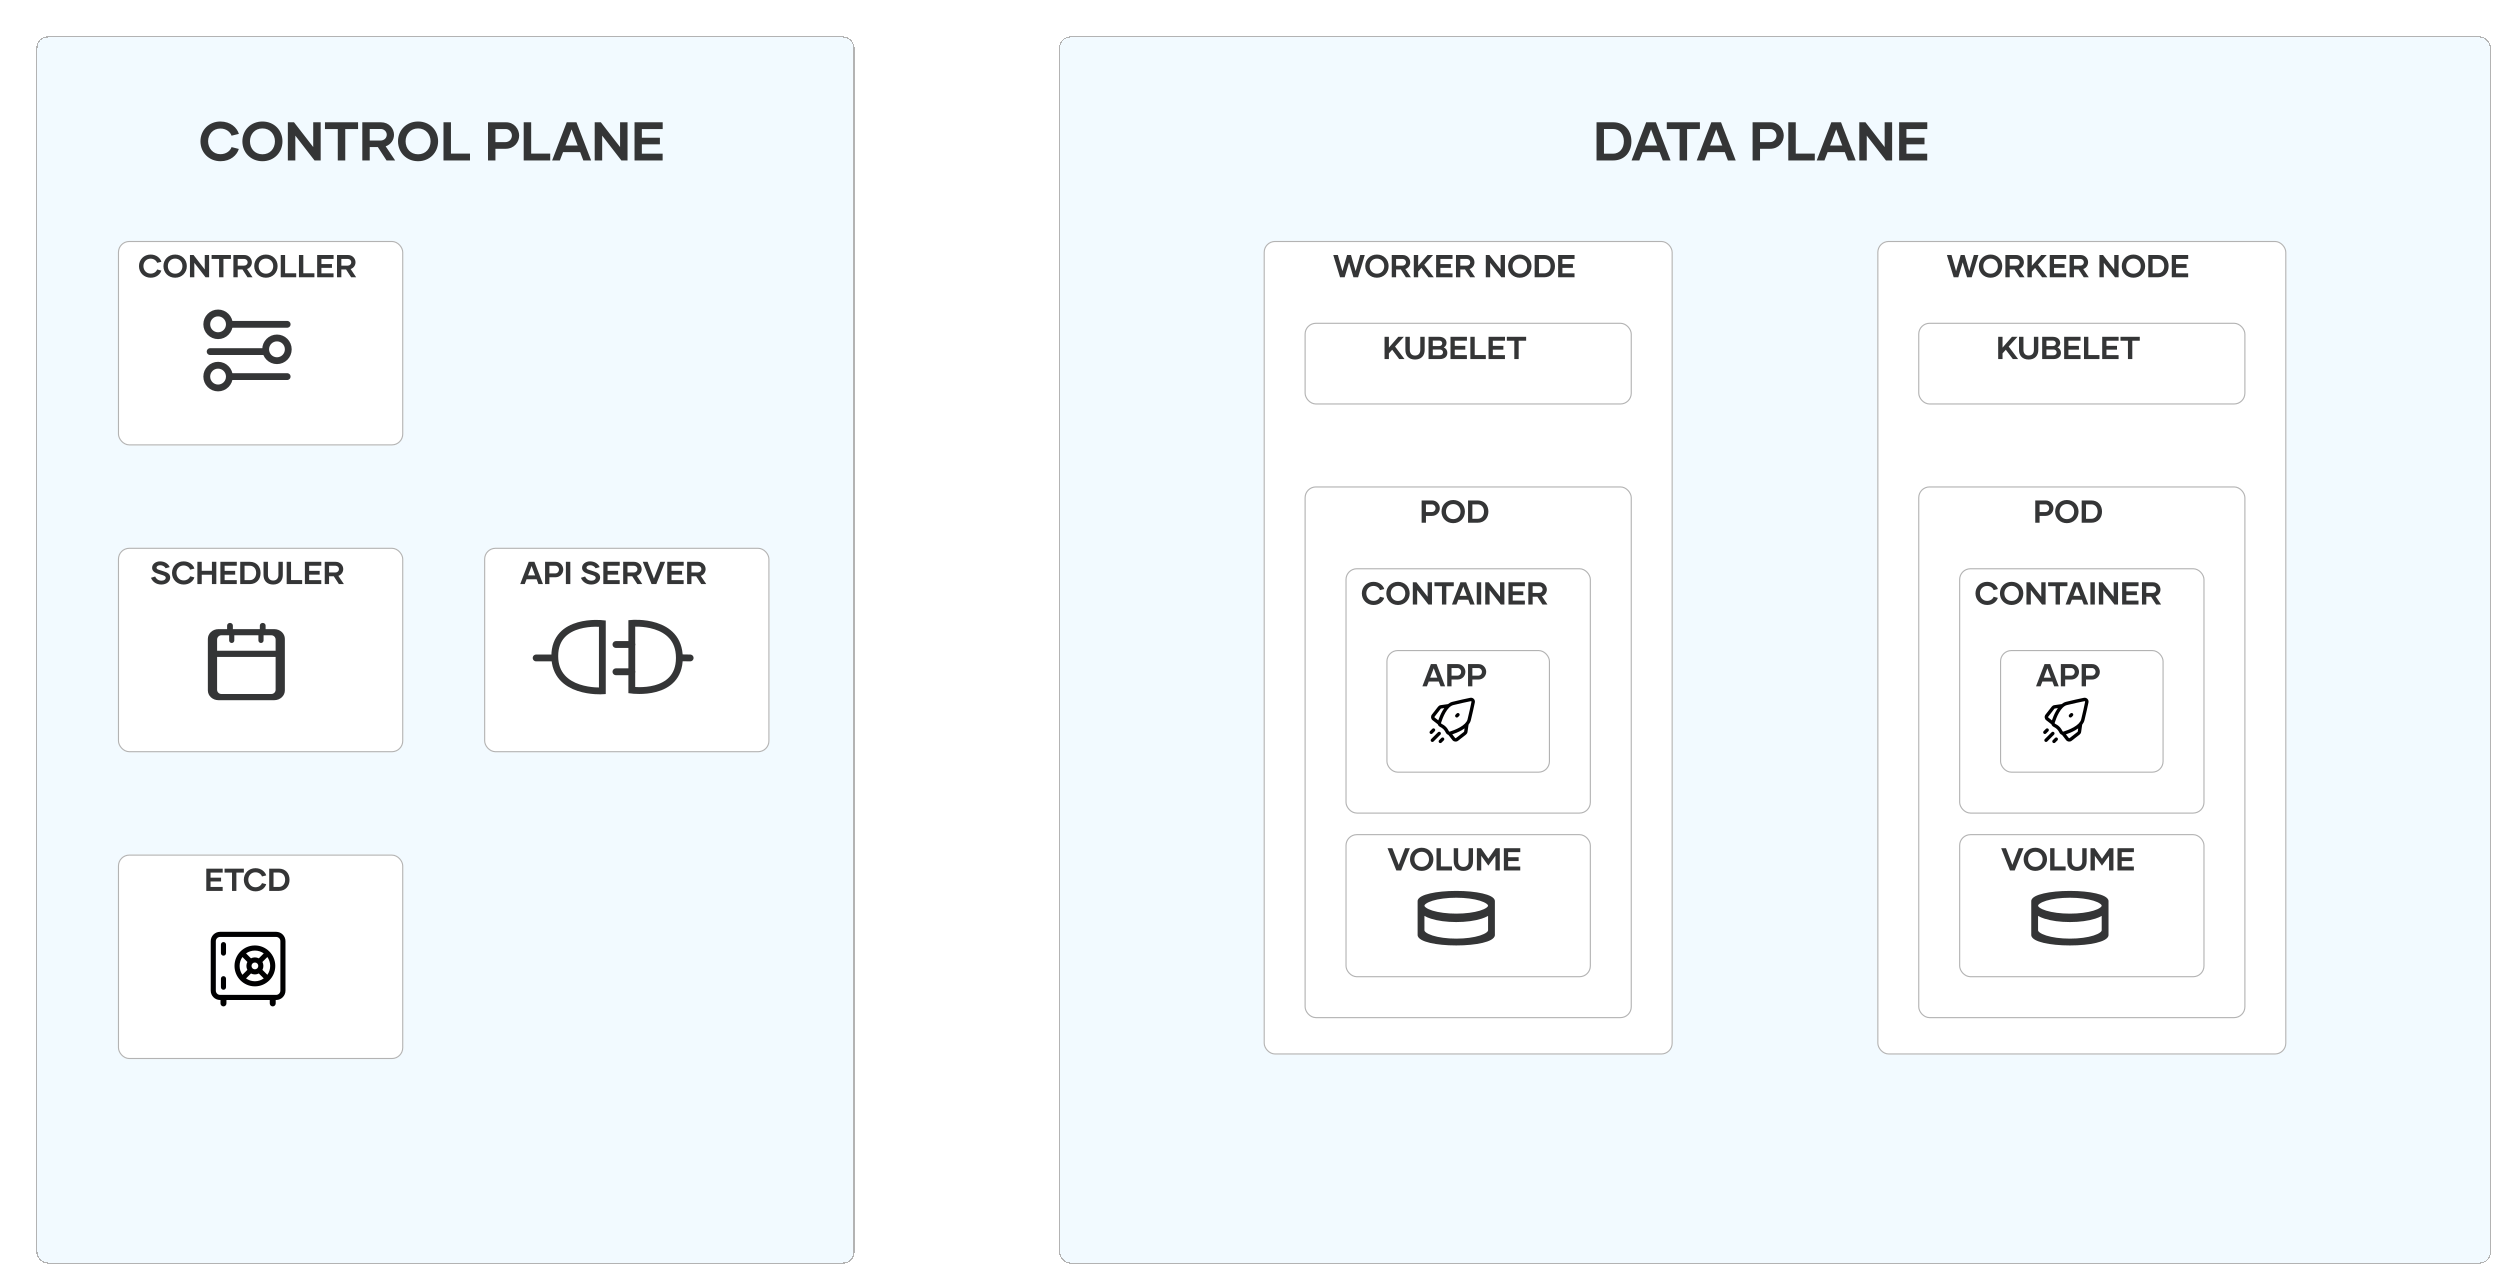 <svg width="1100" height="558" viewBox="0 0 1100 558" fill="none"
    xmlns="http://www.w3.org/2000/svg">
    <g id="kubernetes_attack_surface">
        <g id="data_plane">
            <g id="Rectangle" filter="url(#filter0_di_11_130)">
                <rect x="460" y="10" width="630" height="540" rx="5" fill="#E6F7FF" fill-opacity="0.5" shape-rendering="crispEdges"/>
                <rect x="460.25" y="10.25" width="629.5" height="539.5" rx="4.75" stroke="#B3B3B3" stroke-width="0.5" shape-rendering="crispEdges"/>
            </g>
            <path id="TITLE" d="M709.775 53.8H702.479V70.6H709.775C714.719 70.6 717.815 67.048 717.815 62.2C717.815 57.256 714.671 53.8 709.775 53.8ZM709.703 67.624H705.743V56.752H709.703C712.583 56.752 714.503 58.936 714.503 62.128C714.503 65.368 712.583 67.624 709.703 67.624ZM731.617 70.6H735.049L728.593 53.8H724.321L717.889 70.6H721.297L722.689 66.952H730.249L731.617 70.6ZM723.769 64.048L726.457 56.944L729.145 64.048H723.769ZM747.954 53.8H733.386V56.776H739.026V70.6H742.314V56.776H747.954V53.8ZM760.279 70.6H763.711L757.255 53.8H752.983L746.551 70.6H749.959L751.351 66.952H758.911L760.279 70.6ZM752.431 64.048L755.119 56.944L757.807 64.048H752.431ZM779.017 53.8H771.145V70.6H774.409V65.464H778.873C782.737 65.464 784.849 62.464 784.849 59.632C784.849 56.848 782.713 53.8 779.017 53.8ZM778.777 62.536H774.409V56.776H778.921C780.529 56.776 781.657 58.168 781.657 59.656C781.657 61.12 780.553 62.536 778.777 62.536ZM790.135 67.576V53.8H786.847V70.6H798.511V67.576H790.135ZM813.079 70.6H816.511L810.055 53.8H805.783L799.351 70.6H802.759L804.151 66.952H811.711L813.079 70.6ZM805.231 64.048L807.919 56.944L810.607 64.048H805.231ZM829.247 53.8V64.696L820.799 53.8H818.087V70.6H821.375V59.68L829.823 70.6H832.535V53.8H829.247ZM848.001 56.776V53.8H835.617V70.6H847.977V67.624H838.833V63.496H846.777V60.616H838.833V56.776H848.001Z" fill="#343536"/>
        </g>
        <g id="node_02">
            <g id="worker_node">
                <g id="Rectangle_2" filter="url(#filter1_di_11_130)">
                    <rect x="550" y="100" width="180" height="358" rx="5" fill="white"/>
                    <rect x="550.25" y="100.25" width="179.5" height="357.5" rx="4.75" stroke="#B3B3B3" stroke-width="0.5"/>
                </g>
                <path id="TITLE_2" d="M598.495 112.2L596.479 119.298L594.435 112.2H592.713L590.669 119.298L588.653 112.2H586.637L589.619 122H591.649L593.581 115.42L595.513 122H597.543L600.511 112.2H598.495ZM605.853 122.196C608.807 122.196 610.991 119.984 610.991 117.086C610.991 114.202 608.807 112.004 605.853 112.004C602.885 112.004 600.701 114.202 600.701 117.086C600.701 119.984 602.885 122.196 605.853 122.196ZM605.853 120.418C603.907 120.418 602.647 118.962 602.647 117.086C602.647 115.252 603.907 113.782 605.853 113.782C607.785 113.782 609.059 115.252 609.059 117.086C609.059 118.962 607.785 120.418 605.853 120.418ZM618.588 122H620.8L618.364 118.374C619.75 117.898 620.506 116.68 620.506 115.392C620.506 113.838 619.274 112.2 617.146 112.2H612.372V122H614.276V118.57H616.362L618.588 122ZM614.276 113.922H617.09C618 113.922 618.644 114.608 618.644 115.392C618.644 116.204 618.014 116.89 617.02 116.89H614.276V113.922ZM628.532 122H630.87L626.698 116.484L630.562 112.2H628.126L623.996 116.946V112.2H622.078V122H623.996V119.494L625.438 117.898L628.532 122ZM639.118 113.936V112.2H631.894V122H639.104V120.264H633.77V117.856H638.404V116.176H633.77V113.936H639.118ZM646.846 122H649.058L646.622 118.374C648.008 117.898 648.764 116.68 648.764 115.392C648.764 113.838 647.532 112.2 645.404 112.2H640.63V122H642.534V118.57H644.62L646.846 122ZM642.534 113.922H645.348C646.258 113.922 646.902 114.608 646.902 115.392C646.902 116.204 646.272 116.89 645.278 116.89H642.534V113.922ZM660.263 112.2V118.556L655.335 112.2H653.753V122H655.671V115.63L660.599 122H662.181V112.2H660.263ZM668.725 122.196C671.679 122.196 673.863 119.984 673.863 117.086C673.863 114.202 671.679 112.004 668.725 112.004C665.757 112.004 663.573 114.202 663.573 117.086C663.573 119.984 665.757 122.196 668.725 122.196ZM668.725 120.418C666.779 120.418 665.519 118.962 665.519 117.086C665.519 115.252 666.779 113.782 668.725 113.782C670.657 113.782 671.931 115.252 671.931 117.086C671.931 118.962 670.657 120.418 668.725 120.418ZM679.5 112.2H675.244V122H679.5C682.384 122 684.19 119.928 684.19 117.1C684.19 114.216 682.356 112.2 679.5 112.2ZM679.458 120.264H677.148V113.922H679.458C681.138 113.922 682.258 115.196 682.258 117.058C682.258 118.948 681.138 120.264 679.458 120.264ZM692.804 113.936V112.2H685.58V122H692.79V120.264H687.456V117.856H692.09V116.176H687.456V113.936H692.804Z" fill="#343536"/>
            </g>
            <g id="kubelet">
                <g id="Rectangle_3" filter="url(#filter2_di_11_130)">
                    <rect x="568" y="136" width="144" height="36" rx="5" fill="white"/>
                    <rect x="568.25" y="136.25" width="143.5" height="35.5" rx="4.75" stroke="#B3B3B3" stroke-width="0.5"/>
                </g>
                <path id="TITLE_3" d="M615.654 158H617.992L613.82 152.484L617.684 148.2H615.248L611.118 152.946V148.2H609.2V158H611.118V155.494L612.56 153.898L615.654 158ZM624.923 148.2V153.954C624.923 155.396 624.153 156.432 622.613 156.432C621.087 156.432 620.317 155.396 620.317 153.954V148.2H618.371V153.982C618.371 156.474 619.869 158.196 622.613 158.196C625.343 158.196 626.855 156.474 626.855 153.982V148.2H624.923ZM635.25 152.862C636.006 152.456 636.468 151.756 636.468 150.818C636.454 149.264 635.152 148.2 633.234 148.2H628.558V158H633.5C635.586 158 636.832 156.908 636.832 155.228C636.832 154.122 636.216 153.296 635.25 152.862ZM633.22 149.852C634.032 149.838 634.578 150.356 634.578 151.042C634.592 151.714 634.06 152.274 633.262 152.274H630.434V149.852H633.22ZM633.486 156.334H630.434V153.786H633.5C634.41 153.786 634.928 154.346 634.928 155.046C634.928 155.76 634.396 156.334 633.486 156.334ZM645.447 149.936V148.2H638.223V158H645.433V156.264H640.099V153.856H644.733V152.176H640.099V149.936H645.447ZM648.877 156.236V148.2H646.959V158H653.763V156.236H648.877ZM662.194 149.936V148.2H654.97V158H662.18V156.264H656.846V153.856H661.48V152.176H656.846V149.936H662.194ZM671.504 148.2H663.006V149.936H666.296V158H668.214V149.936H671.504V148.2Z" fill="#343536"/>
            </g>
            <g id="pod">
                <g id="Rectangle_4" filter="url(#filter3_di_11_130)">
                    <rect x="568" y="208" width="144" height="234" rx="5" fill="white"/>
                    <rect x="568.25" y="208.25" width="143.5" height="233.5" rx="4.75" stroke="#B3B3B3" stroke-width="0.5"/>
                </g>
                <path id="TITLE_4" d="M630.108 220.2H625.516V230H627.42V227.004H630.024C632.278 227.004 633.51 225.254 633.51 223.602C633.51 221.978 632.264 220.2 630.108 220.2ZM629.968 225.296H627.42V221.936H630.052C630.99 221.936 631.648 222.748 631.648 223.616C631.648 224.47 631.004 225.296 629.968 225.296ZM639.422 230.196C642.376 230.196 644.56 227.984 644.56 225.086C644.56 222.202 642.376 220.004 639.422 220.004C636.454 220.004 634.27 222.202 634.27 225.086C634.27 227.984 636.454 230.196 639.422 230.196ZM639.422 228.418C637.476 228.418 636.216 226.962 636.216 225.086C636.216 223.252 637.476 221.782 639.422 221.782C641.354 221.782 642.628 223.252 642.628 225.086C642.628 226.962 641.354 228.418 639.422 228.418ZM650.197 220.2H645.941V230H650.197C653.081 230 654.887 227.928 654.887 225.1C654.887 222.216 653.053 220.2 650.197 220.2ZM650.155 228.264H647.845V221.922H650.155C651.835 221.922 652.955 223.196 652.955 225.058C652.955 226.948 651.835 228.264 650.155 228.264Z" fill="#343536"/>
            </g>
            <g id="container">
                <g id="Rectangle_5" filter="url(#filter4_di_11_130)">
                    <rect x="586" y="244" width="108" height="108" rx="5" fill="white"/>
                    <rect x="586.25" y="244.25" width="107.5" height="107.5" rx="4.75" stroke="#B3B3B3" stroke-width="0.5"/>
                </g>
                <path id="TITLE_5" d="M604.363 266.196C606.953 266.196 608.605 264.614 609.053 263.046L607.191 262.57C606.869 263.536 605.819 264.39 604.335 264.39C602.403 264.39 601.171 262.836 601.171 261.072C601.171 259.308 602.403 257.81 604.335 257.81C605.819 257.81 606.869 258.692 607.191 259.644L609.067 259.182C608.619 257.628 606.967 256.004 604.321 256.004C601.409 256.004 599.211 258.202 599.211 261.086C599.211 263.984 601.409 266.196 604.363 266.196ZM615.122 266.196C618.076 266.196 620.26 263.984 620.26 261.086C620.26 258.202 618.076 256.004 615.122 256.004C612.154 256.004 609.97 258.202 609.97 261.086C609.97 263.984 612.154 266.196 615.122 266.196ZM615.122 264.418C613.176 264.418 611.916 262.962 611.916 261.086C611.916 259.252 613.176 257.782 615.122 257.782C617.054 257.782 618.328 259.252 618.328 261.086C618.328 262.962 617.054 264.418 615.122 264.418ZM628.151 256.2V262.556L623.223 256.2H621.641V266H623.559V259.63L628.487 266H630.069V256.2H628.151ZM639.665 256.2H631.167V257.936H634.457V266H636.375V257.936H639.665V256.2ZM646.854 266H648.856L645.09 256.2H642.598L638.846 266H640.834L641.646 263.872H646.056L646.854 266ZM642.276 262.178L643.844 258.034L645.412 262.178H642.276ZM649.776 266H651.722V256.2H649.776V266ZM660.017 256.2V262.556L655.089 256.2H653.507V266H655.425V259.63L660.353 266H661.935V256.2H660.017ZM670.957 257.936V256.2H663.733V266H670.943V264.264H665.609V261.856H670.243V260.176H665.609V257.936H670.957ZM678.685 266H680.897L678.461 262.374C679.847 261.898 680.603 260.68 680.603 259.392C680.603 257.838 679.371 256.2 677.243 256.2H672.469V266H674.373V262.57H676.459L678.685 266ZM674.373 257.922H677.187C678.097 257.922 678.741 258.608 678.741 259.392C678.741 260.204 678.111 260.89 677.117 260.89H674.373V257.922Z" fill="#343536"/>
            </g>
            <g id="app">
                <g id="Rectangle_6" filter="url(#filter5_di_11_130)">
                    <rect x="604" y="280" width="72" height="54" rx="5" fill="white"/>
                    <rect x="604.25" y="280.25" width="71.5" height="53.5" rx="4.75" stroke="#B3B3B3" stroke-width="0.5"/>
                </g>
                <path id="TITLE_6" d="M633.853 302H635.855L632.089 292.2H629.597L625.845 302H627.833L628.645 299.872H633.055L633.853 302ZM629.275 298.178L630.843 294.034L632.411 298.178H629.275ZM641.366 292.2H636.774V302H638.678V299.004H641.282C643.536 299.004 644.768 297.254 644.768 295.602C644.768 293.978 643.522 292.2 641.366 292.2ZM641.226 297.296H638.678V293.936H641.31C642.248 293.936 642.906 294.748 642.906 295.616C642.906 296.47 642.262 297.296 641.226 297.296ZM650.526 292.2H645.934V302H647.838V299.004H650.442C652.696 299.004 653.928 297.254 653.928 295.602C653.928 293.978 652.682 292.2 650.526 292.2ZM650.386 297.296H647.838V293.936H650.47C651.408 293.936 652.066 294.748 652.066 295.616C652.066 296.47 651.422 297.296 650.386 297.296Z" fill="#343536"/>
            </g>
            <g id="volume">
                <g id="Rectangle_7" filter="url(#filter6_di_11_130)">
                    <rect x="586" y="361" width="108" height="63" rx="5" fill="white"/>
                    <rect x="586.25" y="361.25" width="107.5" height="62.5" rx="4.75" stroke="#B3B3B3" stroke-width="0.5"/>
                </g>
                <path id="TITLE_7" d="M618.234 373.2L615.434 380.564L612.634 373.2H610.52L614.384 383H616.484L620.348 373.2H618.234ZM625.552 383.196C628.506 383.196 630.69 380.984 630.69 378.086C630.69 375.202 628.506 373.004 625.552 373.004C622.584 373.004 620.4 375.202 620.4 378.086C620.4 380.984 622.584 383.196 625.552 383.196ZM625.552 381.418C623.606 381.418 622.346 379.962 622.346 378.086C622.346 376.252 623.606 374.782 625.552 374.782C627.484 374.782 628.758 376.252 628.758 378.086C628.758 379.962 627.484 381.418 625.552 381.418ZM633.989 381.236V373.2H632.071V383H638.875V381.236H633.989ZM646.195 373.2V378.954C646.195 380.396 645.425 381.432 643.885 381.432C642.359 381.432 641.589 380.396 641.589 378.954V373.2H639.643V378.982C639.643 381.474 641.141 383.196 643.885 383.196C646.615 383.196 648.127 381.474 648.127 378.982V373.2H646.195ZM658.076 373.2L654.87 377.834L651.664 373.2H649.83V383H651.748V376.546L654.87 380.872L657.992 376.546V383H659.91V373.2H658.076ZM668.92 374.936V373.2H661.696V383H668.906V381.264H663.572V378.856H668.206V377.176H663.572V374.936H668.92Z" fill="#343536"/>
            </g>
            <g id="app_icon">
                <g id="Union_482">
                    <path id="Path" d="M642.028 314.999C642.318 314.709 642.318 314.229 642.028 313.939C641.738 313.649 641.257 313.649 640.967 313.939L640.468 314.439C640.178 314.729 640.178 315.209 640.468 315.499C640.757 315.789 641.238 315.789 641.528 315.499L642.028 314.999Z" fill="#000001"/>
                    <path id="Shape" fill-rule="evenodd" clip-rule="evenodd" d="M646.877 307.039C648.107 306.779 649.187 307.859 648.927 309.089C648.547 310.919 647.857 314.139 647.167 316.899C646.987 317.629 646.627 318.279 646.157 318.869V318.879L645.697 322.079C645.637 322.529 645.397 322.929 645.037 323.209L641.527 325.949C640.757 326.539 639.667 326.399 639.067 325.639L637.287 323.349C636.787 323.189 636.377 322.819 636.157 322.369C635.917 321.879 635.567 321.299 635.117 320.849C634.667 320.399 634.087 320.049 633.597 319.809C633.147 319.589 632.777 319.179 632.617 318.679L630.327 316.899C629.567 316.299 629.427 315.209 630.017 314.439L632.757 310.929C633.037 310.569 633.437 310.329 633.887 310.269L637.087 309.809H637.097C637.687 309.339 638.337 308.979 639.067 308.799C641.827 308.109 645.047 307.419 646.877 307.039ZM635.477 311.559L634.097 311.749C634.037 311.759 633.977 311.799 633.937 311.849L631.207 315.359C631.117 315.469 631.137 315.629 631.247 315.709L632.847 316.959C633.227 315.839 633.827 314.279 634.657 312.829C634.907 312.399 635.177 311.969 635.477 311.559ZM643.137 321.309C643.567 321.059 643.997 320.789 644.407 320.489L644.217 321.869C644.207 321.929 644.167 321.989 644.117 322.029L640.607 324.759C640.497 324.849 640.337 324.829 640.257 324.719L639.007 323.119C640.127 322.739 641.687 322.139 643.137 321.309ZM647.457 308.779C647.497 308.609 647.357 308.469 647.187 308.509C645.357 308.879 642.167 309.569 639.427 310.249C638.107 310.579 636.927 311.889 635.957 313.579C635.017 315.229 634.377 317.059 634.047 318.109C634.037 318.159 634.037 318.209 634.067 318.279C634.107 318.349 634.167 318.419 634.267 318.459C634.817 318.739 635.567 319.169 636.177 319.789C636.797 320.399 637.227 321.149 637.507 321.699C637.547 321.799 637.617 321.859 637.687 321.899C637.757 321.929 637.807 321.929 637.857 321.919C638.907 321.589 640.737 320.949 642.387 320.009C644.077 319.039 645.387 317.859 645.717 316.539C646.397 313.799 647.087 310.609 647.457 308.779Z" fill="#000001"/>
                    <path id="Path_2" d="M631.277 320.689C631.567 320.979 631.567 321.459 631.277 321.749L630.278 322.749C629.988 323.039 629.507 323.039 629.218 322.749C628.928 322.459 628.928 321.979 629.218 321.689L630.217 320.689C630.507 320.399 630.987 320.399 631.277 320.689Z" fill="#000001"/>
                    <path id="Path_3" d="M633.778 322.189C634.068 322.479 634.068 322.959 633.778 323.249L630.778 326.249C630.488 326.539 630.007 326.539 629.718 326.249C629.428 325.959 629.428 325.479 629.718 325.189L632.717 322.189C633.007 321.899 633.488 321.899 633.778 322.189Z" fill="#000001"/>
                    <path id="Path_4" d="M635.277 325.749C635.567 325.459 635.567 324.979 635.277 324.689C634.987 324.399 634.507 324.399 634.217 324.689L633.218 325.689C632.928 325.979 632.928 326.459 633.218 326.749C633.507 327.039 633.988 327.039 634.278 326.749L635.277 325.749Z" fill="#000001"/>
                </g>
            </g>
            <g id="volume_icon">
                <path id="Union_191" fill-rule="evenodd" clip-rule="evenodd" d="M657.75 396.5C657.75 395.6 656.952 394.892 656.015 394.388C655.06 393.872 653.758 393.44 652.263 393.104C649.258 392.408 645.188 392 640.75 392C636.312 392 632.242 392.408 629.237 393.104C627.742 393.44 626.44 393.872 625.485 394.388C624.548 394.892 623.75 395.6 623.75 396.5V411.392C623.75 412.292 624.521 413.012 625.461 413.54C626.413 414.08 627.713 414.512 629.207 414.872C632.21 415.58 636.284 416 640.75 416C645.216 416 649.29 415.58 652.293 414.872C653.787 414.512 655.087 414.08 656.039 413.54C656.979 413.012 657.75 412.292 657.75 411.392V396.5ZM627.464 397.613C626.829 398.064 626.75 398.376 626.75 398.5C626.75 398.624 626.829 398.936 627.464 399.387C628.08 399.838 629.049 400.289 630.358 400.693C632.962 401.487 636.636 402 640.75 402C644.864 402 648.538 401.487 651.142 400.693C652.451 400.289 653.42 399.838 654.036 399.387C654.671 398.936 654.75 398.624 654.75 398.5C654.75 398.376 654.671 398.064 654.036 397.613C653.42 397.162 652.451 396.711 651.142 396.307C648.538 395.513 644.864 395 640.75 395C636.636 395 632.962 395.513 630.358 396.307C629.049 396.711 628.08 397.162 627.464 397.613ZM654.75 403C653.944 403.47 652.975 403.875 651.904 404.216C648.994 405.156 645.05 405.707 640.75 405.707C636.45 405.707 632.506 405.156 629.596 404.216C628.525 403.875 627.556 403.47 626.75 403V409.353C626.75 409.483 626.831 409.807 627.459 410.293C628.071 410.747 629.035 411.217 630.34 411.639C632.936 412.465 636.61 413 640.75 413C644.89 413 648.564 412.465 651.16 411.639C652.465 411.217 653.429 410.747 654.041 410.293C654.669 409.807 654.75 409.483 654.75 409.353V403Z" fill="#343536"/>
            </g>
        </g>
        <g id="node_01">
            <g id="worker_node">
                <g id="Rectangle_8" filter="url(#filter7_di_11_130)">
                    <rect x="820" y="100" width="180" height="358" rx="5" fill="white"/>
                    <rect x="820.25" y="100.25" width="179.5" height="357.5" rx="4.75" stroke="#B3B3B3" stroke-width="0.5"/>
                </g>
                <path id="TITLE_8" d="M868.495 112.2L866.479 119.298L864.435 112.2H862.713L860.669 119.298L858.653 112.2H856.637L859.619 122H861.649L863.581 115.42L865.513 122H867.543L870.511 112.2H868.495ZM875.853 122.196C878.807 122.196 880.991 119.984 880.991 117.086C880.991 114.202 878.807 112.004 875.853 112.004C872.885 112.004 870.701 114.202 870.701 117.086C870.701 119.984 872.885 122.196 875.853 122.196ZM875.853 120.418C873.907 120.418 872.647 118.962 872.647 117.086C872.647 115.252 873.907 113.782 875.853 113.782C877.785 113.782 879.059 115.252 879.059 117.086C879.059 118.962 877.785 120.418 875.853 120.418ZM888.588 122H890.8L888.364 118.374C889.75 117.898 890.506 116.68 890.506 115.392C890.506 113.838 889.274 112.2 887.146 112.2H882.372V122H884.276V118.57H886.362L888.588 122ZM884.276 113.922H887.09C888 113.922 888.644 114.608 888.644 115.392C888.644 116.204 888.014 116.89 887.02 116.89H884.276V113.922ZM898.532 122H900.87L896.698 116.484L900.562 112.2H898.126L893.996 116.946V112.2H892.078V122H893.996V119.494L895.438 117.898L898.532 122ZM909.118 113.936V112.2H901.894V122H909.104V120.264H903.77V117.856H908.404V116.176H903.77V113.936H909.118ZM916.846 122H919.058L916.622 118.374C918.008 117.898 918.764 116.68 918.764 115.392C918.764 113.838 917.532 112.2 915.404 112.2H910.63V122H912.534V118.57H914.62L916.846 122ZM912.534 113.922H915.348C916.258 113.922 916.902 114.608 916.902 115.392C916.902 116.204 916.272 116.89 915.278 116.89H912.534V113.922ZM930.263 112.2V118.556L925.335 112.2H923.753V122H925.671V115.63L930.599 122H932.181V112.2H930.263ZM938.725 122.196C941.679 122.196 943.863 119.984 943.863 117.086C943.863 114.202 941.679 112.004 938.725 112.004C935.757 112.004 933.573 114.202 933.573 117.086C933.573 119.984 935.757 122.196 938.725 122.196ZM938.725 120.418C936.779 120.418 935.519 118.962 935.519 117.086C935.519 115.252 936.779 113.782 938.725 113.782C940.657 113.782 941.931 115.252 941.931 117.086C941.931 118.962 940.657 120.418 938.725 120.418ZM949.5 112.2H945.244V122H949.5C952.384 122 954.19 119.928 954.19 117.1C954.19 114.216 952.356 112.2 949.5 112.2ZM949.458 120.264H947.148V113.922H949.458C951.138 113.922 952.258 115.196 952.258 117.058C952.258 118.948 951.138 120.264 949.458 120.264ZM962.804 113.936V112.2H955.58V122H962.79V120.264H957.456V117.856H962.09V116.176H957.456V113.936H962.804Z" fill="#343536"/>
            </g>
            <g id="kubelet">
                <g id="Rectangle_9" filter="url(#filter8_di_11_130)">
                    <rect x="838" y="136" width="144" height="36" rx="5" fill="white"/>
                    <rect x="838.25" y="136.25" width="143.5" height="35.5" rx="4.75" stroke="#B3B3B3" stroke-width="0.5"/>
                </g>
                <path id="TITLE_9" d="M885.654 158H887.992L883.82 152.484L887.684 148.2H885.248L881.118 152.946V148.2H879.2V158H881.118V155.494L882.56 153.898L885.654 158ZM894.923 148.2V153.954C894.923 155.396 894.153 156.432 892.613 156.432C891.087 156.432 890.317 155.396 890.317 153.954V148.2H888.371V153.982C888.371 156.474 889.869 158.196 892.613 158.196C895.343 158.196 896.855 156.474 896.855 153.982V148.2H894.923ZM905.25 152.862C906.006 152.456 906.468 151.756 906.468 150.818C906.454 149.264 905.152 148.2 903.234 148.2H898.558V158H903.5C905.586 158 906.832 156.908 906.832 155.228C906.832 154.122 906.216 153.296 905.25 152.862ZM903.22 149.852C904.032 149.838 904.578 150.356 904.578 151.042C904.592 151.714 904.06 152.274 903.262 152.274H900.434V149.852H903.22ZM903.486 156.334H900.434V153.786H903.5C904.41 153.786 904.928 154.346 904.928 155.046C904.928 155.76 904.396 156.334 903.486 156.334ZM915.447 149.936V148.2H908.223V158H915.433V156.264H910.099V153.856H914.733V152.176H910.099V149.936H915.447ZM918.877 156.236V148.2H916.959V158H923.763V156.236H918.877ZM932.194 149.936V148.2H924.97V158H932.18V156.264H926.846V153.856H931.48V152.176H926.846V149.936H932.194ZM941.504 148.2H933.006V149.936H936.296V158H938.214V149.936H941.504V148.2Z" fill="#343536"/>
            </g>
            <g id="pod">
                <g id="Rectangle_10" filter="url(#filter9_di_11_130)">
                    <rect x="838" y="208" width="144" height="234" rx="5" fill="white"/>
                    <rect x="838.25" y="208.25" width="143.5" height="233.5" rx="4.75" stroke="#B3B3B3" stroke-width="0.5"/>
                </g>
                <path id="TITLE_10" d="M900.108 220.2H895.516V230H897.42V227.004H900.024C902.278 227.004 903.51 225.254 903.51 223.602C903.51 221.978 902.264 220.2 900.108 220.2ZM899.968 225.296H897.42V221.936H900.052C900.99 221.936 901.648 222.748 901.648 223.616C901.648 224.47 901.004 225.296 899.968 225.296ZM909.422 230.196C912.376 230.196 914.56 227.984 914.56 225.086C914.56 222.202 912.376 220.004 909.422 220.004C906.454 220.004 904.27 222.202 904.27 225.086C904.27 227.984 906.454 230.196 909.422 230.196ZM909.422 228.418C907.476 228.418 906.216 226.962 906.216 225.086C906.216 223.252 907.476 221.782 909.422 221.782C911.354 221.782 912.628 223.252 912.628 225.086C912.628 226.962 911.354 228.418 909.422 228.418ZM920.197 220.2H915.941V230H920.197C923.081 230 924.887 227.928 924.887 225.1C924.887 222.216 923.053 220.2 920.197 220.2ZM920.155 228.264H917.845V221.922H920.155C921.835 221.922 922.955 223.196 922.955 225.058C922.955 226.948 921.835 228.264 920.155 228.264Z" fill="#343536"/>
            </g>
            <g id="container">
                <g id="Rectangle_11" filter="url(#filter10_di_11_130)">
                    <rect x="856" y="244" width="108" height="108" rx="5" fill="white"/>
                    <rect x="856.25" y="244.25" width="107.5" height="107.5" rx="4.75" stroke="#B3B3B3" stroke-width="0.5"/>
                </g>
                <path id="TITLE_11" d="M874.363 266.196C876.953 266.196 878.605 264.614 879.053 263.046L877.191 262.57C876.869 263.536 875.819 264.39 874.335 264.39C872.403 264.39 871.171 262.836 871.171 261.072C871.171 259.308 872.403 257.81 874.335 257.81C875.819 257.81 876.869 258.692 877.191 259.644L879.067 259.182C878.619 257.628 876.967 256.004 874.321 256.004C871.409 256.004 869.211 258.202 869.211 261.086C869.211 263.984 871.409 266.196 874.363 266.196ZM885.122 266.196C888.076 266.196 890.26 263.984 890.26 261.086C890.26 258.202 888.076 256.004 885.122 256.004C882.154 256.004 879.97 258.202 879.97 261.086C879.97 263.984 882.154 266.196 885.122 266.196ZM885.122 264.418C883.176 264.418 881.916 262.962 881.916 261.086C881.916 259.252 883.176 257.782 885.122 257.782C887.054 257.782 888.328 259.252 888.328 261.086C888.328 262.962 887.054 264.418 885.122 264.418ZM898.151 256.2V262.556L893.223 256.2H891.641V266H893.559V259.63L898.487 266H900.069V256.2H898.151ZM909.665 256.2H901.167V257.936H904.457V266H906.375V257.936H909.665V256.2ZM916.854 266H918.856L915.09 256.2H912.598L908.846 266H910.834L911.646 263.872H916.056L916.854 266ZM912.276 262.178L913.844 258.034L915.412 262.178H912.276ZM919.776 266H921.722V256.2H919.776V266ZM930.017 256.2V262.556L925.089 256.2H923.507V266H925.425V259.63L930.353 266H931.935V256.2H930.017ZM940.957 257.936V256.2H933.733V266H940.943V264.264H935.609V261.856H940.243V260.176H935.609V257.936H940.957ZM948.685 266H950.897L948.461 262.374C949.847 261.898 950.603 260.68 950.603 259.392C950.603 257.838 949.371 256.2 947.243 256.2H942.469V266H944.373V262.57H946.459L948.685 266ZM944.373 257.922H947.187C948.097 257.922 948.741 258.608 948.741 259.392C948.741 260.204 948.111 260.89 947.117 260.89H944.373V257.922Z" fill="#343536"/>
            </g>
            <g id="app">
                <g id="Rectangle_12" filter="url(#filter11_di_11_130)">
                    <rect x="874" y="280" width="72" height="54" rx="5" fill="white"/>
                    <rect x="874.25" y="280.25" width="71.5" height="53.5" rx="4.75" stroke="#B3B3B3" stroke-width="0.5"/>
                </g>
                <path id="TITLE_12" d="M903.853 302H905.855L902.089 292.2H899.597L895.845 302H897.833L898.645 299.872H903.055L903.853 302ZM899.275 298.178L900.843 294.034L902.411 298.178H899.275ZM911.366 292.2H906.774V302H908.678V299.004H911.282C913.536 299.004 914.768 297.254 914.768 295.602C914.768 293.978 913.522 292.2 911.366 292.2ZM911.226 297.296H908.678V293.936H911.31C912.248 293.936 912.906 294.748 912.906 295.616C912.906 296.47 912.262 297.296 911.226 297.296ZM920.526 292.2H915.934V302H917.838V299.004H920.442C922.696 299.004 923.928 297.254 923.928 295.602C923.928 293.978 922.682 292.2 920.526 292.2ZM920.386 297.296H917.838V293.936H920.47C921.408 293.936 922.066 294.748 922.066 295.616C922.066 296.47 921.422 297.296 920.386 297.296Z" fill="#343536"/>
            </g>
            <g id="volume">
                <g id="Rectangle_13" filter="url(#filter12_di_11_130)">
                    <rect x="856" y="361" width="108" height="63" rx="5" fill="white"/>
                    <rect x="856.25" y="361.25" width="107.5" height="62.5" rx="4.75" stroke="#B3B3B3" stroke-width="0.5"/>
                </g>
                <path id="TITLE_13" d="M888.234 373.2L885.434 380.564L882.634 373.2H880.52L884.384 383H886.484L890.348 373.2H888.234ZM895.552 383.196C898.506 383.196 900.69 380.984 900.69 378.086C900.69 375.202 898.506 373.004 895.552 373.004C892.584 373.004 890.4 375.202 890.4 378.086C890.4 380.984 892.584 383.196 895.552 383.196ZM895.552 381.418C893.606 381.418 892.346 379.962 892.346 378.086C892.346 376.252 893.606 374.782 895.552 374.782C897.484 374.782 898.758 376.252 898.758 378.086C898.758 379.962 897.484 381.418 895.552 381.418ZM903.989 381.236V373.2H902.071V383H908.875V381.236H903.989ZM916.195 373.2V378.954C916.195 380.396 915.425 381.432 913.885 381.432C912.359 381.432 911.589 380.396 911.589 378.954V373.2H909.643V378.982C909.643 381.474 911.141 383.196 913.885 383.196C916.615 383.196 918.127 381.474 918.127 378.982V373.2H916.195ZM928.076 373.2L924.87 377.834L921.664 373.2H919.83V383H921.748V376.546L924.87 380.872L927.992 376.546V383H929.91V373.2H928.076ZM938.92 374.936V373.2H931.696V383H938.906V381.264H933.572V378.856H938.206V377.176H933.572V374.936H938.92Z" fill="#343536"/>
            </g>
            <g id="app_icon_2">
                <g id="Union_482_2">
                    <path id="Path_5" d="M912.028 314.999C912.318 314.709 912.318 314.229 912.028 313.939C911.738 313.649 911.257 313.649 910.967 313.939L910.468 314.439C910.178 314.729 910.178 315.209 910.468 315.499C910.757 315.789 911.238 315.789 911.528 315.499L912.028 314.999Z" fill="#000001"/>
                    <path id="Shape_2" fill-rule="evenodd" clip-rule="evenodd" d="M916.877 307.039C918.107 306.779 919.187 307.859 918.927 309.089C918.547 310.919 917.857 314.139 917.167 316.899C916.987 317.629 916.627 318.279 916.157 318.869V318.879L915.697 322.079C915.637 322.529 915.397 322.929 915.037 323.209L911.527 325.949C910.757 326.539 909.667 326.399 909.067 325.639L907.287 323.349C906.787 323.189 906.377 322.819 906.157 322.369C905.917 321.879 905.567 321.299 905.117 320.849C904.667 320.399 904.087 320.049 903.597 319.809C903.147 319.589 902.777 319.179 902.617 318.679L900.327 316.899C899.567 316.299 899.427 315.209 900.017 314.439L902.757 310.929C903.037 310.569 903.437 310.329 903.887 310.269L907.087 309.809H907.097C907.687 309.339 908.337 308.979 909.067 308.799C911.827 308.109 915.047 307.419 916.877 307.039ZM905.477 311.559L904.097 311.749C904.037 311.759 903.977 311.799 903.937 311.849L901.207 315.359C901.117 315.469 901.137 315.629 901.247 315.709L902.847 316.959C903.227 315.839 903.827 314.279 904.657 312.829C904.907 312.399 905.177 311.969 905.477 311.559ZM913.137 321.309C913.567 321.059 913.997 320.789 914.407 320.489L914.217 321.869C914.207 321.929 914.167 321.989 914.117 322.029L910.607 324.759C910.497 324.849 910.337 324.829 910.257 324.719L909.007 323.119C910.127 322.739 911.687 322.139 913.137 321.309ZM917.457 308.779C917.497 308.609 917.357 308.469 917.187 308.509C915.357 308.879 912.167 309.569 909.427 310.249C908.107 310.579 906.927 311.889 905.957 313.579C905.017 315.229 904.377 317.059 904.047 318.109C904.037 318.159 904.037 318.209 904.067 318.279C904.107 318.349 904.167 318.419 904.267 318.459C904.817 318.739 905.567 319.169 906.177 319.789C906.797 320.399 907.227 321.149 907.507 321.699C907.547 321.799 907.617 321.859 907.687 321.899C907.757 321.929 907.807 321.929 907.857 321.919C908.907 321.589 910.737 320.949 912.387 320.009C914.077 319.039 915.387 317.859 915.717 316.539C916.397 313.799 917.087 310.609 917.457 308.779Z" fill="#000001"/>
                    <path id="Path_6" d="M901.277 320.689C901.567 320.979 901.567 321.459 901.277 321.749L900.278 322.749C899.988 323.039 899.507 323.039 899.218 322.749C898.928 322.459 898.928 321.979 899.218 321.689L900.217 320.689C900.507 320.399 900.987 320.399 901.277 320.689Z" fill="#000001"/>
                    <path id="Path_7" d="M903.778 322.189C904.068 322.479 904.068 322.959 903.778 323.249L900.778 326.249C900.488 326.539 900.007 326.539 899.718 326.249C899.428 325.959 899.428 325.479 899.718 325.189L902.717 322.189C903.007 321.899 903.488 321.899 903.778 322.189Z" fill="#000001"/>
                    <path id="Path_8" d="M905.277 325.749C905.567 325.459 905.567 324.979 905.277 324.689C904.987 324.399 904.507 324.399 904.217 324.689L903.218 325.689C902.928 325.979 902.928 326.459 903.218 326.749C903.507 327.039 903.988 327.039 904.278 326.749L905.277 325.749Z" fill="#000001"/>
                </g>
            </g>
            <g id="volume_icon_2">
                <path id="Union_191_2" fill-rule="evenodd" clip-rule="evenodd" d="M927.75 396.5C927.75 395.6 926.952 394.892 926.015 394.388C925.06 393.872 923.758 393.44 922.263 393.104C919.258 392.408 915.188 392 910.75 392C906.312 392 902.242 392.408 899.237 393.104C897.742 393.44 896.44 393.872 895.485 394.388C894.548 394.892 893.75 395.6 893.75 396.5V411.392C893.75 412.292 894.521 413.012 895.461 413.54C896.413 414.08 897.713 414.512 899.207 414.872C902.21 415.58 906.284 416 910.75 416C915.216 416 919.29 415.58 922.293 414.872C923.787 414.512 925.087 414.08 926.039 413.54C926.979 413.012 927.75 412.292 927.75 411.392V396.5ZM897.464 397.613C896.829 398.064 896.75 398.376 896.75 398.5C896.75 398.624 896.829 398.936 897.464 399.387C898.08 399.838 899.049 400.289 900.358 400.693C902.962 401.487 906.636 402 910.75 402C914.864 402 918.538 401.487 921.142 400.693C922.451 400.289 923.42 399.838 924.036 399.387C924.671 398.936 924.75 398.624 924.75 398.5C924.75 398.376 924.671 398.064 924.036 397.613C923.42 397.162 922.451 396.711 921.142 396.307C918.538 395.513 914.864 395 910.75 395C906.636 395 902.962 395.513 900.358 396.307C899.049 396.711 898.08 397.162 897.464 397.613ZM924.75 403C923.944 403.47 922.975 403.875 921.904 404.216C918.994 405.156 915.05 405.707 910.75 405.707C906.45 405.707 902.506 405.156 899.596 404.216C898.525 403.875 897.556 403.47 896.75 403V409.353C896.75 409.483 896.831 409.807 897.459 410.293C898.071 410.747 899.035 411.217 900.34 411.639C902.936 412.465 906.61 413 910.75 413C914.89 413 918.564 412.465 921.16 411.639C922.465 411.217 923.429 410.747 924.041 410.293C924.669 409.807 924.75 409.483 924.75 409.353V403Z" fill="#343536"/>
            </g>
        </g>
        <g id="control_plane">
            <g id="Rectangle_14" filter="url(#filter13_di_11_130)">
                <rect x="10" y="10" width="360" height="540" rx="5" fill="#E6F7FF" fill-opacity="0.5" shape-rendering="crispEdges"/>
                <rect x="10.25" y="10.25" width="359.5" height="539.5" rx="4.75" stroke="#B3B3B3" stroke-width="0.5" shape-rendering="crispEdges"/>
            </g>
            <path id="TITLE_14" d="M97.035 70.936C101.475 70.936 104.307 68.224 105.075 65.536L101.883 64.72C101.331 66.376 99.531 67.84 96.987 67.84C93.675 67.84 91.563 65.176 91.563 62.152C91.563 59.128 93.675 56.56 96.987 56.56C99.531 56.56 101.331 58.072 101.883 59.704L105.099 58.912C104.331 56.248 101.499 53.464 96.963 53.464C91.971 53.464 88.203 57.232 88.203 62.176C88.203 67.144 91.971 70.936 97.035 70.936ZM115.479 70.936C120.543 70.936 124.287 67.144 124.287 62.176C124.287 57.232 120.543 53.464 115.479 53.464C110.391 53.464 106.647 57.232 106.647 62.176C106.647 67.144 110.391 70.936 115.479 70.936ZM115.479 67.888C112.143 67.888 109.983 65.392 109.983 62.176C109.983 59.032 112.143 56.512 115.479 56.512C118.791 56.512 120.975 59.032 120.975 62.176C120.975 65.392 118.791 67.888 115.479 67.888ZM137.814 53.8V64.696L129.366 53.8H126.654V70.6H129.942V59.68L138.39 70.6H141.102V53.8H137.814ZM157.552 53.8H142.984V56.776H148.624V70.6H151.912V56.776H157.552V53.8ZM170.074 70.6H173.866L169.69 64.384C172.066 63.568 173.362 61.48 173.362 59.272C173.362 56.608 171.25 53.8 167.602 53.8H159.418V70.6H162.682V64.72H166.258L170.074 70.6ZM162.682 56.752H167.506C169.066 56.752 170.17 57.928 170.17 59.272C170.17 60.664 169.09 61.84 167.386 61.84H162.682V56.752ZM183.959 70.936C189.023 70.936 192.767 67.144 192.767 62.176C192.767 57.232 189.023 53.464 183.959 53.464C178.871 53.464 175.127 57.232 175.127 62.176C175.127 67.144 178.871 70.936 183.959 70.936ZM183.959 67.888C180.623 67.888 178.463 65.392 178.463 62.176C178.463 59.032 180.623 56.512 183.959 56.512C187.271 56.512 189.455 59.032 189.455 62.176C189.455 65.392 187.271 67.888 183.959 67.888ZM198.422 67.576V53.8H195.134V70.6H206.798V67.576H198.422ZM222.598 53.8H214.726V70.6H217.99V65.464H222.454C226.318 65.464 228.43 62.464 228.43 59.632C228.43 56.848 226.294 53.8 222.598 53.8ZM222.358 62.536H217.99V56.776H222.502C224.11 56.776 225.238 58.168 225.238 59.656C225.238 61.12 224.134 62.536 222.358 62.536ZM233.716 67.576V53.8H230.428V70.6H242.092V67.576H233.716ZM256.659 70.6H260.091L253.635 53.8H249.363L242.931 70.6H246.339L247.731 66.952H255.291L256.659 70.6ZM248.811 64.048L251.499 56.944L254.187 64.048H248.811ZM272.828 53.8V64.696L264.38 53.8H261.668V70.6H264.956V59.68L273.404 70.6H276.116V53.8H272.828ZM291.582 56.776V53.8H279.198V70.6H291.558V67.624H282.414V63.496H290.358V60.616H282.414V56.776H291.582Z" fill="#343536"/>
        </g>

        <g id="push_vertical">
            <g id="Group 2" style="--order: 2">
                <path id="line_v" d="M270 155V225" stroke-width="3" stroke-dasharray="5 5"/>
            </g>
            <g id="Group 4" style="--order: 4">
                <path id="line_v_2" d="M271 409V339" stroke-width="3" stroke-dasharray="5 5"/>
            </g>
            <g id="Group 7" style="--order: 7">
                <path id="line_v_3" d="M414 278V158" stroke-width="3" stroke-dasharray="5 5"/>
            </g>
            <g id="Group 9" style="--order: 9">
                <path id="line_v_4" d="M641 205V175" stroke-width="3" stroke-dasharray="5 5"/>
            </g>
        </g>
        <g id="push_horizontal">
            <g id="Group 1" style="--order: 1">
                <path id="line_h" d="M185 145H265" stroke-width="3" stroke-dasharray="5 5"/>
            </g>
            <g id="Group 3" style="--order: 3">
                <path id="line_h_2" d="M185 416H265" stroke-width="3" stroke-dasharray="5 5"/>
            </g>
            <g id="Group 5" style="--order: 5">
                <path id="line_h_3" d="M175 283H205" stroke-width="3" stroke-dasharray="5 5"/>
            </g>
            <g id="Group 6" style="--order: 6">
                <path id="line_h_4" d="M340 283H410" stroke-width="3" stroke-dasharray="5 5"/>
            </g>
            <g id="Group 8" style="--order: 8">
                <path id="line_h_5" d="M420 155H561" stroke-width="3" stroke-dasharray="5 5"/>
            </g>
        </g>
        <g id="api_service">
            <g id="api">
                <g id="Rectangle_15" filter="url(#filter14_di_11_130)">
                    <rect x="207" y="235" width="125.576" height="90" rx="5" fill="white"/>
                    <rect x="207.25" y="235.25" width="125.076" height="89.5" rx="4.75" stroke="#B3B3B3" stroke-width="0.5"/>
                </g>
                <path id="TITLE_15" d="M236.908 257H238.91L235.144 247.2H232.652L228.9 257H230.888L231.7 254.872H236.11L236.908 257ZM232.33 253.178L233.898 249.034L235.466 253.178H232.33ZM244.421 247.2H239.829V257H241.733V254.004H244.337C246.591 254.004 247.823 252.254 247.823 250.602C247.823 248.978 246.577 247.2 244.421 247.2ZM244.281 252.296H241.733V248.936H244.365C245.303 248.936 245.961 249.748 245.961 250.616C245.961 251.47 245.317 252.296 244.281 252.296ZM248.989 257H250.935V247.2H248.989V257ZM260.142 257.196C262.494 257.196 264.062 255.838 264.062 254.158C264.062 252.562 262.928 251.932 261.43 251.47L258.994 250.686C258.35 250.49 258.056 250.196 258.056 249.762C258.056 249.188 258.672 248.698 259.638 248.698C260.744 248.698 261.654 249.244 262.06 250.042L263.838 249.524C263.306 248.166 261.738 247.004 259.624 247.004C257.58 247.004 256.096 248.292 256.11 249.818C256.096 251.078 257.034 251.904 258.322 252.31L260.828 253.094C261.766 253.402 262.116 253.752 262.116 254.27C262.116 254.914 261.402 255.502 260.254 255.502C258.84 255.502 257.846 254.69 257.454 253.668L255.62 254.228C256.166 255.754 257.748 257.196 260.142 257.196ZM272.685 248.936V247.2H265.461V257H272.671V255.264H267.337V252.856H271.971V251.176H267.337V248.936H272.685ZM280.413 257H282.625L280.189 253.374C281.575 252.898 282.331 251.68 282.331 250.392C282.331 248.838 281.099 247.2 278.971 247.2H274.197V257H276.101V253.57H278.187L280.413 257ZM276.101 248.922H278.915C279.825 248.922 280.469 249.608 280.469 250.392C280.469 251.204 279.839 251.89 278.845 251.89H276.101V248.922ZM290.531 247.2L287.731 254.564L284.931 247.2H282.817L286.681 257H288.781L292.645 247.2H290.531ZM300.82 248.936V247.2H293.596V257H300.806V255.264H295.472V252.856H300.106V251.176H295.472V248.936H300.82ZM308.548 257H310.76L308.324 253.374C309.71 252.898 310.466 251.68 310.466 250.392C310.466 248.838 309.234 247.2 307.106 247.2H302.332V257H304.236V253.57H306.322L308.548 257ZM304.236 248.922H307.05C307.96 248.922 308.604 249.608 308.604 250.392C308.604 251.204 307.974 251.89 306.98 251.89H304.236V248.922Z" fill="#343536"/>
            </g>
            <g id="api_icon">
                <path id="Path_9" fill-rule="evenodd" clip-rule="evenodd" d="M265.034 303.981C265.034 303.981 244.104 305.323 244.104 288.673C244.104 272.022 265.034 274.372 265.034 274.372V303.981Z" stroke="#343536" stroke-width="3" stroke-linecap="round"/>
                <path id="Path_10" fill-rule="evenodd" clip-rule="evenodd" d="M277.99 274.259C277.99 274.259 298.919 272.425 298.919 289.475C298.919 306.526 277.99 303.672 277.99 303.672V274.259Z" stroke="#343536" stroke-width="3" stroke-linecap="round"/>
                <path id="Path_11" d="M271.013 283.581H277.99" stroke="#343536" stroke-width="3" stroke-linecap="round"/>
                <path id="Path_12" d="M235.902 289.5H242.879" stroke="#343536" stroke-width="3" stroke-linecap="round"/>
                <path id="Path_13" d="M271.013 295.581H277.99" stroke="#343536" stroke-width="3" stroke-linecap="round"/>
                <path id="Path_14" d="M298.96 289.419L303.673 289.5" stroke="#343536" stroke-width="3" stroke-linecap="round"/>
            </g>
        </g>
        <g id="etcd_service">
            <g id="etcd">
                <g id="Rectangle_16" filter="url(#filter15_di_11_130)">
                    <rect x="45.879" y="370" width="125.576" height="90" rx="5" fill="white"/>
                    <rect x="46.129" y="370.25" width="125.076" height="89.5" rx="4.75" stroke="#B3B3B3" stroke-width="0.5"/>
                </g>
                <path id="TITLE_16" d="M97.989 383.936V382.2H90.765V392H97.975V390.264H92.641V387.856H97.275V386.176H92.641V383.936H97.989ZM107.299 382.2H98.801V383.936H102.091V392H104.009V383.936H107.299V382.2ZM112.436 392.196C115.026 392.196 116.678 390.614 117.126 389.046L115.264 388.57C114.942 389.536 113.892 390.39 112.408 390.39C110.476 390.39 109.244 388.836 109.244 387.072C109.244 385.308 110.476 383.81 112.408 383.81C113.892 383.81 114.942 384.692 115.264 385.644L117.14 385.182C116.692 383.628 115.04 382.004 112.394 382.004C109.482 382.004 107.284 384.202 107.284 387.086C107.284 389.984 109.482 392.196 112.436 392.196ZM122.705 382.2H118.449V392H122.705C125.589 392 127.395 389.928 127.395 387.1C127.395 384.216 125.561 382.2 122.705 382.2ZM122.663 390.264H120.353V383.922H122.663C124.343 383.922 125.463 385.196 125.463 387.058C125.463 388.948 124.343 390.264 122.663 390.264Z" fill="#343536"/>
            </g>
            <g id="etcd_icon">
                <g id="Union_636">
                    <path id="Shape_3" fill-rule="evenodd" clip-rule="evenodd" d="M103.185 425C103.185 420.035 107.201 416 112.155 416C117.109 416 121.125 420.035 121.125 425C121.125 429.965 117.109 434 112.155 434C107.201 434 103.185 429.965 103.185 425ZM106.671 421.085C105.888 422.195 105.428 423.545 105.428 425C105.428 426.455 105.888 427.805 106.671 428.915L108.841 426.74C108.57 426.215 108.418 425.63 108.418 425C108.418 424.37 108.57 423.785 108.841 423.26L106.671 421.085ZM108.258 419.495L110.427 421.67C110.942 421.4 111.531 421.25 112.155 421.25C112.778 421.25 113.367 421.4 113.883 421.67L116.052 419.495C114.953 418.715 113.608 418.25 112.155 418.25C110.702 418.25 109.356 418.715 108.258 419.495ZM110.427 428.33L108.258 430.505C109.356 431.285 110.702 431.75 112.155 431.75C113.608 431.75 114.953 431.285 116.052 430.505L113.883 428.33C113.367 428.6 112.778 428.75 112.155 428.75C111.531 428.75 110.942 428.6 110.427 428.33ZM118.882 425C118.882 426.455 118.422 427.805 117.638 428.915L115.469 426.74C115.74 426.215 115.892 425.63 115.892 425C115.892 424.37 115.74 423.785 115.469 423.26L117.638 421.085C118.422 422.195 118.882 423.545 118.882 425ZM110.66 425C110.66 424.175 111.33 423.5 112.155 423.5C112.98 423.5 113.65 424.175 113.65 425C113.65 425.825 112.98 426.5 112.155 426.5C111.33 426.5 110.66 425.825 110.66 425Z" fill="#000001"/>
                    <path id="Path_15" d="M98.327 414.5C98.945 414.5 99.448 415.01 99.448 415.625V419.375C99.448 419.99 98.945 420.5 98.327 420.5C97.708 420.5 97.205 419.99 97.205 419.375V415.625C97.205 415.01 97.708 414.5 98.327 414.5Z" fill="#000001"/>
                    <path id="Path_16" d="M99.448 430.625C99.448 430.01 98.945 429.5 98.327 429.5C97.708 429.5 97.205 430.01 97.205 430.625V434.375C97.205 434.99 97.708 435.5 98.327 435.5C98.945 435.5 99.448 434.99 99.448 434.375V430.625Z" fill="#000001"/>
                    <path id="Shape_4" fill-rule="evenodd" clip-rule="evenodd" d="M92.721 414.125C92.721 411.845 94.561 410 96.832 410H121.498C123.769 410 125.609 411.845 125.609 414.125V435.875C125.609 438.155 123.769 440 121.498 440H121.311V441.5C121.311 442.22 120.725 442.82 120.003 442.82C119.281 442.82 118.695 442.22 118.695 441.5V440H99.635V441.5C99.635 442.22 99.049 442.82 98.327 442.82C97.605 442.82 97.019 442.22 97.019 441.5V440H96.832C94.561 440 92.721 438.155 92.721 435.875V414.125ZM96.832 412.25C95.8 412.25 94.963 413.09 94.963 414.125V435.875C94.963 436.91 95.8 437.75 96.832 437.75H121.498C122.53 437.75 123.367 436.91 123.367 435.875V414.125C123.367 413.09 122.53 412.25 121.498 412.25H96.832Z" fill="#000001"/>
                </g>
            </g>
        </g>
        <g id="scheduler_service">
            <g id="scheduler">
                <g id="Rectangle_17" filter="url(#filter16_di_11_130)">
                    <rect x="45.879" y="235" width="125.576" height="90" rx="5" fill="white"/>
                    <rect x="46.129" y="235.25" width="125.076" height="89.5" rx="4.75" stroke="#B3B3B3" stroke-width="0.5"/>
                </g>
                <path id="TITLE_17" d="M70.961 257.196C73.313 257.196 74.881 255.838 74.881 254.158C74.881 252.562 73.747 251.932 72.249 251.47L69.813 250.686C69.169 250.49 68.875 250.196 68.875 249.762C68.875 249.188 69.491 248.698 70.457 248.698C71.563 248.698 72.473 249.244 72.879 250.042L74.657 249.524C74.125 248.166 72.557 247.004 70.443 247.004C68.399 247.004 66.915 248.292 66.929 249.818C66.915 251.078 67.853 251.904 69.141 252.31L71.647 253.094C72.585 253.402 72.935 253.752 72.935 254.27C72.935 254.914 72.221 255.502 71.073 255.502C69.659 255.502 68.665 254.69 68.273 253.668L66.439 254.228C66.985 255.754 68.567 257.196 70.961 257.196ZM80.836 257.196C83.426 257.196 85.078 255.614 85.526 254.046L83.664 253.57C83.342 254.536 82.292 255.39 80.808 255.39C78.876 255.39 77.644 253.836 77.644 252.072C77.644 250.308 78.876 248.81 80.808 248.81C82.292 248.81 83.342 249.692 83.664 250.644L85.54 250.182C85.092 248.628 83.44 247.004 80.794 247.004C77.882 247.004 75.684 249.202 75.684 252.086C75.684 254.984 77.882 257.196 80.836 257.196ZM93.247 247.2V251.148H88.767V247.2H86.849V257H88.767V252.884H93.247V257H95.179V247.2H93.247ZM104.189 248.936V247.2H96.965V257H104.175V255.264H98.841V252.856H103.475V251.176H98.841V248.936H104.189ZM109.957 247.2H105.701V257H109.957C112.841 257 114.647 254.928 114.647 252.1C114.647 249.216 112.813 247.2 109.957 247.2ZM109.915 255.264H107.605V248.922H109.915C111.595 248.922 112.715 250.196 112.715 252.058C112.715 253.948 111.595 255.264 109.915 255.264ZM122.504 247.2V252.954C122.504 254.396 121.734 255.432 120.194 255.432C118.668 255.432 117.898 254.396 117.898 252.954V247.2H115.952V252.982C115.952 255.474 117.45 257.196 120.194 257.196C122.924 257.196 124.436 255.474 124.436 252.982V247.2H122.504ZM128.057 255.236V247.2H126.139V257H132.943V255.236H128.057ZM141.374 248.936V247.2H134.15V257H141.36V255.264H136.026V252.856H140.66V251.176H136.026V248.936H141.374ZM149.102 257H151.314L148.878 253.374C150.264 252.898 151.02 251.68 151.02 250.392C151.02 248.838 149.788 247.2 147.66 247.2H142.886V257H144.79V253.57H146.876L149.102 257ZM144.79 248.922H147.604C148.514 248.922 149.158 249.608 149.158 250.392C149.158 251.204 148.528 251.89 147.534 251.89H144.79V248.922Z" fill="#343536"/>
            </g>
            <g id="scheduler_icon">
                <path id="Union_83" fill-rule="evenodd" clip-rule="evenodd" d="M116.869 275.253C116.869 274.606 116.299 274.081 115.598 274.081C114.897 274.081 114.327 274.606 114.327 275.253V276.817H102.467V275.253C102.467 274.606 101.898 274.081 101.197 274.081C100.495 274.081 99.926 274.606 99.926 275.253V276.817H96.114C93.54 276.817 91.454 278.741 91.454 281.116V303.782C91.454 306.157 93.54 308.081 96.114 308.081H120.681C123.254 308.081 125.34 306.157 125.34 303.782V281.116C125.34 278.741 123.254 276.817 120.681 276.817H116.869V275.253ZM121.274 286.321V281.41C121.274 280.367 120.425 279.521 119.38 279.521H115.972V281.788C115.972 282.413 115.463 282.921 114.836 282.921C114.208 282.921 113.699 282.413 113.699 281.788V279.521H103.095V281.788C103.095 282.413 102.586 282.921 101.959 282.921C101.332 282.921 100.823 282.413 100.823 281.788V279.521H97.414C96.369 279.521 95.521 280.367 95.521 281.41V286.321H121.274ZM95.521 289.041H121.274V303.507C121.274 304.53 120.425 305.361 119.38 305.361H97.414C96.369 305.361 95.521 304.53 95.521 303.507V289.041Z" fill="#343536"/>
            </g>
        </g>
        <g id="controller_service" data-clickable="true">
            <g id="controller">
                <g id="Rectangle_18" filter="url(#filter17_di_11_130)">
                    <rect x="45.879" y="100" width="125.576" height="90" rx="5" fill="white"/>
                    <rect x="46.129" y="100.25" width="125.076" height="89.5" rx="4.75" stroke="#B3B3B3" stroke-width="0.5"/>
                </g>
                <path id="TITLE_18" d="M66.303 122.196C68.893 122.196 70.545 120.614 70.993 119.046L69.131 118.57C68.809 119.536 67.759 120.39 66.275 120.39C64.343 120.39 63.111 118.836 63.111 117.072C63.111 115.308 64.343 113.81 66.275 113.81C67.759 113.81 68.809 114.692 69.131 115.644L71.007 115.182C70.559 113.628 68.907 112.004 66.261 112.004C63.349 112.004 61.151 114.202 61.151 117.086C61.151 119.984 63.349 122.196 66.303 122.196ZM77.062 122.196C80.016 122.196 82.201 119.984 82.201 117.086C82.201 114.202 80.016 112.004 77.062 112.004C74.094 112.004 71.91 114.202 71.91 117.086C71.91 119.984 74.094 122.196 77.062 122.196ZM77.062 120.418C75.117 120.418 73.856 118.962 73.856 117.086C73.856 115.252 75.117 113.782 77.062 113.782C78.995 113.782 80.269 115.252 80.269 117.086C80.269 118.962 78.995 120.418 77.062 120.418ZM90.091 112.2V118.556L85.163 112.2H83.581V122H85.499V115.63L90.427 122H92.009V112.2H90.091ZM101.605 112.2H93.107V113.936H96.397V122H98.315V113.936H101.605V112.2ZM108.909 122H111.121L108.685 118.374C110.071 117.898 110.827 116.68 110.827 115.392C110.827 113.838 109.595 112.2 107.467 112.2H102.693V122H104.597V118.57H106.683L108.909 122ZM104.597 113.922H107.411C108.321 113.922 108.965 114.608 108.965 115.392C108.965 116.204 108.335 116.89 107.341 116.89H104.597V113.922ZM117.009 122.196C119.963 122.196 122.147 119.984 122.147 117.086C122.147 114.202 119.963 112.004 117.009 112.004C114.041 112.004 111.857 114.202 111.857 117.086C111.857 119.984 114.041 122.196 117.009 122.196ZM117.009 120.418C115.063 120.418 113.803 118.962 113.803 117.086C113.803 115.252 115.063 113.782 117.009 113.782C118.941 113.782 120.215 115.252 120.215 117.086C120.215 118.962 118.941 120.418 117.009 120.418ZM125.446 120.236V112.2H123.528V122H130.332V120.236H125.446ZM133.457 120.236V112.2H131.539V122H138.343V120.236H133.457ZM146.774 113.936V112.2H139.55V122H146.76V120.264H141.426V117.856H146.06V116.176H141.426V113.936H146.774ZM154.502 122H156.714L154.278 118.374C155.664 117.898 156.42 116.68 156.42 115.392C156.42 113.838 155.188 112.2 153.06 112.2H148.286V122H150.19V118.57H152.276L154.502 122ZM150.19 113.922H153.004C153.914 113.922 154.558 114.608 154.558 115.392C154.558 116.204 153.928 116.89 152.934 116.89H150.19V113.922Z" fill="#343536"/>
            </g>
            <g id="controller_icon">
                <path id="Path_17" d="M92.465 165.703H126.35" stroke="#343536" stroke-width="3" stroke-linecap="round"/>
                <path id="Path_18" d="M92.465 154.703H126.35" stroke="#343536" stroke-width="3" stroke-linecap="round"/>
                <path id="Path_19" d="M92.465 142.703H126.35" stroke="#343536" stroke-width="3" stroke-linecap="round"/>
                <path id="Oval" d="M100.931 142.703C100.931 145.469 98.697 147.703 95.953 147.703C93.208 147.703 90.975 145.469 90.975 142.703C90.975 139.937 93.208 137.703 95.953 137.703C98.697 137.703 100.931 139.937 100.931 142.703Z" fill="white" stroke="#343536" stroke-width="3"/>
                <path id="Oval_2" d="M126.843 153.703C126.843 156.469 124.61 158.703 121.865 158.703C119.121 158.703 116.887 156.469 116.887 153.703C116.887 150.937 119.121 148.703 121.865 148.703C124.61 148.703 126.843 150.937 126.843 153.703Z" fill="white" stroke="#343536" stroke-width="3"/>
                <path id="Oval_3" d="M100.931 165.703C100.931 168.469 98.697 170.703 95.953 170.703C93.208 170.703 90.975 168.469 90.975 165.703C90.975 162.937 93.208 160.703 95.953 160.703C98.697 160.703 100.931 162.937 100.931 165.703Z" fill="white" stroke="#343536" stroke-width="3"/>
            </g>
        </g>
    </g>
    <defs>
        <filter id="filter0_di_11_130" x="458" y="8" width="640" height="550" filterUnits="userSpaceOnUse" color-interpolation-filters="sRGB">
            <feFlood flood-opacity="0" result="BackgroundImageFix"/>
            <feColorMatrix in="SourceAlpha" type="matrix" values="0 0 0 0 0 0 0 0 0 0 0 0 0 0 0 0 0 0 127 0" result="hardAlpha"/>
            <feMorphology radius="5" operator="erode" in="SourceAlpha" result="effect1_dropShadow_11_130"/>
            <feOffset dx="3" dy="3"/>
            <feGaussianBlur stdDeviation="5"/>
            <feComposite in2="hardAlpha" operator="out"/>
            <feColorMatrix type="matrix" values="0 0 0 0 0 0 0 0 0 0 0 0 0 0 0 0 0 0 0.25 0"/>
            <feBlend mode="normal" in2="BackgroundImageFix" result="effect1_dropShadow_11_130"/>
            <feBlend mode="normal" in="SourceGraphic" in2="effect1_dropShadow_11_130" result="shape"/>
            <feColorMatrix in="SourceAlpha" type="matrix" values="0 0 0 0 0 0 0 0 0 0 0 0 0 0 0 0 0 0 127 0" result="hardAlpha"/>
            <feMorphology radius="5" operator="dilate" in="SourceAlpha" result="effect2_innerShadow_11_130"/>
            <feOffset dx="3" dy="3"/>
            <feGaussianBlur stdDeviation="5"/>
            <feComposite in2="hardAlpha" operator="arithmetic" k2="-1" k3="1"/>
            <feColorMatrix type="matrix" values="0 0 0 0 1 0 0 0 0 1 0 0 0 0 1 0 0 0 1 0"/>
            <feBlend mode="normal" in2="shape" result="effect2_innerShadow_11_130"/>
        </filter>
        <filter id="filter1_di_11_130" x="548" y="98" width="190" height="368" filterUnits="userSpaceOnUse" color-interpolation-filters="sRGB">
            <feFlood flood-opacity="0" result="BackgroundImageFix"/>
            <feColorMatrix in="SourceAlpha" type="matrix" values="0 0 0 0 0 0 0 0 0 0 0 0 0 0 0 0 0 0 127 0" result="hardAlpha"/>
            <feMorphology radius="5" operator="erode" in="SourceAlpha" result="effect1_dropShadow_11_130"/>
            <feOffset dx="3" dy="3"/>
            <feGaussianBlur stdDeviation="5"/>
            <feComposite in2="hardAlpha" operator="out"/>
            <feColorMatrix type="matrix" values="0 0 0 0 0 0 0 0 0 0 0 0 0 0 0 0 0 0 0.25 0"/>
            <feBlend mode="normal" in2="BackgroundImageFix" result="effect1_dropShadow_11_130"/>
            <feBlend mode="normal" in="SourceGraphic" in2="effect1_dropShadow_11_130" result="shape"/>
            <feColorMatrix in="SourceAlpha" type="matrix" values="0 0 0 0 0 0 0 0 0 0 0 0 0 0 0 0 0 0 127 0" result="hardAlpha"/>
            <feMorphology radius="5" operator="dilate" in="SourceAlpha" result="effect2_innerShadow_11_130"/>
            <feOffset dx="3" dy="3"/>
            <feGaussianBlur stdDeviation="5"/>
            <feComposite in2="hardAlpha" operator="arithmetic" k2="-1" k3="1"/>
            <feColorMatrix type="matrix" values="0 0 0 0 1 0 0 0 0 1 0 0 0 0 1 0 0 0 1 0"/>
            <feBlend mode="normal" in2="shape" result="effect2_innerShadow_11_130"/>
        </filter>
        <filter id="filter2_di_11_130" x="566" y="134" width="154" height="46" filterUnits="userSpaceOnUse" color-interpolation-filters="sRGB">
            <feFlood flood-opacity="0" result="BackgroundImageFix"/>
            <feColorMatrix in="SourceAlpha" type="matrix" values="0 0 0 0 0 0 0 0 0 0 0 0 0 0 0 0 0 0 127 0" result="hardAlpha"/>
            <feMorphology radius="5" operator="erode" in="SourceAlpha" result="effect1_dropShadow_11_130"/>
            <feOffset dx="3" dy="3"/>
            <feGaussianBlur stdDeviation="5"/>
            <feComposite in2="hardAlpha" operator="out"/>
            <feColorMatrix type="matrix" values="0 0 0 0 0 0 0 0 0 0 0 0 0 0 0 0 0 0 0.25 0"/>
            <feBlend mode="normal" in2="BackgroundImageFix" result="effect1_dropShadow_11_130"/>
            <feBlend mode="normal" in="SourceGraphic" in2="effect1_dropShadow_11_130" result="shape"/>
            <feColorMatrix in="SourceAlpha" type="matrix" values="0 0 0 0 0 0 0 0 0 0 0 0 0 0 0 0 0 0 127 0" result="hardAlpha"/>
            <feMorphology radius="5" operator="dilate" in="SourceAlpha" result="effect2_innerShadow_11_130"/>
            <feOffset dx="3" dy="3"/>
            <feGaussianBlur stdDeviation="5"/>
            <feComposite in2="hardAlpha" operator="arithmetic" k2="-1" k3="1"/>
            <feColorMatrix type="matrix" values="0 0 0 0 1 0 0 0 0 1 0 0 0 0 1 0 0 0 1 0"/>
            <feBlend mode="normal" in2="shape" result="effect2_innerShadow_11_130"/>
        </filter>
        <filter id="filter3_di_11_130" x="566" y="206" width="154" height="244" filterUnits="userSpaceOnUse" color-interpolation-filters="sRGB">
            <feFlood flood-opacity="0" result="BackgroundImageFix"/>
            <feColorMatrix in="SourceAlpha" type="matrix" values="0 0 0 0 0 0 0 0 0 0 0 0 0 0 0 0 0 0 127 0" result="hardAlpha"/>
            <feMorphology radius="5" operator="erode" in="SourceAlpha" result="effect1_dropShadow_11_130"/>
            <feOffset dx="3" dy="3"/>
            <feGaussianBlur stdDeviation="5"/>
            <feComposite in2="hardAlpha" operator="out"/>
            <feColorMatrix type="matrix" values="0 0 0 0 0 0 0 0 0 0 0 0 0 0 0 0 0 0 0.25 0"/>
            <feBlend mode="normal" in2="BackgroundImageFix" result="effect1_dropShadow_11_130"/>
            <feBlend mode="normal" in="SourceGraphic" in2="effect1_dropShadow_11_130" result="shape"/>
            <feColorMatrix in="SourceAlpha" type="matrix" values="0 0 0 0 0 0 0 0 0 0 0 0 0 0 0 0 0 0 127 0" result="hardAlpha"/>
            <feMorphology radius="5" operator="dilate" in="SourceAlpha" result="effect2_innerShadow_11_130"/>
            <feOffset dx="3" dy="3"/>
            <feGaussianBlur stdDeviation="5"/>
            <feComposite in2="hardAlpha" operator="arithmetic" k2="-1" k3="1"/>
            <feColorMatrix type="matrix" values="0 0 0 0 1 0 0 0 0 1 0 0 0 0 1 0 0 0 1 0"/>
            <feBlend mode="normal" in2="shape" result="effect2_innerShadow_11_130"/>
        </filter>
        <filter id="filter4_di_11_130" x="584" y="242" width="118" height="118" filterUnits="userSpaceOnUse" color-interpolation-filters="sRGB">
            <feFlood flood-opacity="0" result="BackgroundImageFix"/>
            <feColorMatrix in="SourceAlpha" type="matrix" values="0 0 0 0 0 0 0 0 0 0 0 0 0 0 0 0 0 0 127 0" result="hardAlpha"/>
            <feMorphology radius="5" operator="erode" in="SourceAlpha" result="effect1_dropShadow_11_130"/>
            <feOffset dx="3" dy="3"/>
            <feGaussianBlur stdDeviation="5"/>
            <feComposite in2="hardAlpha" operator="out"/>
            <feColorMatrix type="matrix" values="0 0 0 0 0 0 0 0 0 0 0 0 0 0 0 0 0 0 0.25 0"/>
            <feBlend mode="normal" in2="BackgroundImageFix" result="effect1_dropShadow_11_130"/>
            <feBlend mode="normal" in="SourceGraphic" in2="effect1_dropShadow_11_130" result="shape"/>
            <feColorMatrix in="SourceAlpha" type="matrix" values="0 0 0 0 0 0 0 0 0 0 0 0 0 0 0 0 0 0 127 0" result="hardAlpha"/>
            <feMorphology radius="5" operator="dilate" in="SourceAlpha" result="effect2_innerShadow_11_130"/>
            <feOffset dx="3" dy="3"/>
            <feGaussianBlur stdDeviation="5"/>
            <feComposite in2="hardAlpha" operator="arithmetic" k2="-1" k3="1"/>
            <feColorMatrix type="matrix" values="0 0 0 0 1 0 0 0 0 1 0 0 0 0 1 0 0 0 1 0"/>
            <feBlend mode="normal" in2="shape" result="effect2_innerShadow_11_130"/>
        </filter>
        <filter id="filter5_di_11_130" x="602" y="278" width="82" height="64" filterUnits="userSpaceOnUse" color-interpolation-filters="sRGB">
            <feFlood flood-opacity="0" result="BackgroundImageFix"/>
            <feColorMatrix in="SourceAlpha" type="matrix" values="0 0 0 0 0 0 0 0 0 0 0 0 0 0 0 0 0 0 127 0" result="hardAlpha"/>
            <feMorphology radius="5" operator="erode" in="SourceAlpha" result="effect1_dropShadow_11_130"/>
            <feOffset dx="3" dy="3"/>
            <feGaussianBlur stdDeviation="5"/>
            <feComposite in2="hardAlpha" operator="out"/>
            <feColorMatrix type="matrix" values="0 0 0 0 0 0 0 0 0 0 0 0 0 0 0 0 0 0 0.25 0"/>
            <feBlend mode="normal" in2="BackgroundImageFix" result="effect1_dropShadow_11_130"/>
            <feBlend mode="normal" in="SourceGraphic" in2="effect1_dropShadow_11_130" result="shape"/>
            <feColorMatrix in="SourceAlpha" type="matrix" values="0 0 0 0 0 0 0 0 0 0 0 0 0 0 0 0 0 0 127 0" result="hardAlpha"/>
            <feMorphology radius="5" operator="dilate" in="SourceAlpha" result="effect2_innerShadow_11_130"/>
            <feOffset dx="3" dy="3"/>
            <feGaussianBlur stdDeviation="5"/>
            <feComposite in2="hardAlpha" operator="arithmetic" k2="-1" k3="1"/>
            <feColorMatrix type="matrix" values="0 0 0 0 1 0 0 0 0 1 0 0 0 0 1 0 0 0 1 0"/>
            <feBlend mode="normal" in2="shape" result="effect2_innerShadow_11_130"/>
        </filter>
        <filter id="filter6_di_11_130" x="584" y="359" width="118" height="73" filterUnits="userSpaceOnUse" color-interpolation-filters="sRGB">
            <feFlood flood-opacity="0" result="BackgroundImageFix"/>
            <feColorMatrix in="SourceAlpha" type="matrix" values="0 0 0 0 0 0 0 0 0 0 0 0 0 0 0 0 0 0 127 0" result="hardAlpha"/>
            <feMorphology radius="5" operator="erode" in="SourceAlpha" result="effect1_dropShadow_11_130"/>
            <feOffset dx="3" dy="3"/>
            <feGaussianBlur stdDeviation="5"/>
            <feComposite in2="hardAlpha" operator="out"/>
            <feColorMatrix type="matrix" values="0 0 0 0 0 0 0 0 0 0 0 0 0 0 0 0 0 0 0.25 0"/>
            <feBlend mode="normal" in2="BackgroundImageFix" result="effect1_dropShadow_11_130"/>
            <feBlend mode="normal" in="SourceGraphic" in2="effect1_dropShadow_11_130" result="shape"/>
            <feColorMatrix in="SourceAlpha" type="matrix" values="0 0 0 0 0 0 0 0 0 0 0 0 0 0 0 0 0 0 127 0" result="hardAlpha"/>
            <feMorphology radius="5" operator="dilate" in="SourceAlpha" result="effect2_innerShadow_11_130"/>
            <feOffset dx="3" dy="3"/>
            <feGaussianBlur stdDeviation="5"/>
            <feComposite in2="hardAlpha" operator="arithmetic" k2="-1" k3="1"/>
            <feColorMatrix type="matrix" values="0 0 0 0 1 0 0 0 0 1 0 0 0 0 1 0 0 0 1 0"/>
            <feBlend mode="normal" in2="shape" result="effect2_innerShadow_11_130"/>
        </filter>
        <filter id="filter7_di_11_130" x="818" y="98" width="190" height="368" filterUnits="userSpaceOnUse" color-interpolation-filters="sRGB">
            <feFlood flood-opacity="0" result="BackgroundImageFix"/>
            <feColorMatrix in="SourceAlpha" type="matrix" values="0 0 0 0 0 0 0 0 0 0 0 0 0 0 0 0 0 0 127 0" result="hardAlpha"/>
            <feMorphology radius="5" operator="erode" in="SourceAlpha" result="effect1_dropShadow_11_130"/>
            <feOffset dx="3" dy="3"/>
            <feGaussianBlur stdDeviation="5"/>
            <feComposite in2="hardAlpha" operator="out"/>
            <feColorMatrix type="matrix" values="0 0 0 0 0 0 0 0 0 0 0 0 0 0 0 0 0 0 0.25 0"/>
            <feBlend mode="normal" in2="BackgroundImageFix" result="effect1_dropShadow_11_130"/>
            <feBlend mode="normal" in="SourceGraphic" in2="effect1_dropShadow_11_130" result="shape"/>
            <feColorMatrix in="SourceAlpha" type="matrix" values="0 0 0 0 0 0 0 0 0 0 0 0 0 0 0 0 0 0 127 0" result="hardAlpha"/>
            <feMorphology radius="5" operator="dilate" in="SourceAlpha" result="effect2_innerShadow_11_130"/>
            <feOffset dx="3" dy="3"/>
            <feGaussianBlur stdDeviation="5"/>
            <feComposite in2="hardAlpha" operator="arithmetic" k2="-1" k3="1"/>
            <feColorMatrix type="matrix" values="0 0 0 0 1 0 0 0 0 1 0 0 0 0 1 0 0 0 1 0"/>
            <feBlend mode="normal" in2="shape" result="effect2_innerShadow_11_130"/>
        </filter>
        <filter id="filter8_di_11_130" x="836" y="134" width="154" height="46" filterUnits="userSpaceOnUse" color-interpolation-filters="sRGB">
            <feFlood flood-opacity="0" result="BackgroundImageFix"/>
            <feColorMatrix in="SourceAlpha" type="matrix" values="0 0 0 0 0 0 0 0 0 0 0 0 0 0 0 0 0 0 127 0" result="hardAlpha"/>
            <feMorphology radius="5" operator="erode" in="SourceAlpha" result="effect1_dropShadow_11_130"/>
            <feOffset dx="3" dy="3"/>
            <feGaussianBlur stdDeviation="5"/>
            <feComposite in2="hardAlpha" operator="out"/>
            <feColorMatrix type="matrix" values="0 0 0 0 0 0 0 0 0 0 0 0 0 0 0 0 0 0 0.25 0"/>
            <feBlend mode="normal" in2="BackgroundImageFix" result="effect1_dropShadow_11_130"/>
            <feBlend mode="normal" in="SourceGraphic" in2="effect1_dropShadow_11_130" result="shape"/>
            <feColorMatrix in="SourceAlpha" type="matrix" values="0 0 0 0 0 0 0 0 0 0 0 0 0 0 0 0 0 0 127 0" result="hardAlpha"/>
            <feMorphology radius="5" operator="dilate" in="SourceAlpha" result="effect2_innerShadow_11_130"/>
            <feOffset dx="3" dy="3"/>
            <feGaussianBlur stdDeviation="5"/>
            <feComposite in2="hardAlpha" operator="arithmetic" k2="-1" k3="1"/>
            <feColorMatrix type="matrix" values="0 0 0 0 1 0 0 0 0 1 0 0 0 0 1 0 0 0 1 0"/>
            <feBlend mode="normal" in2="shape" result="effect2_innerShadow_11_130"/>
        </filter>
        <filter id="filter9_di_11_130" x="836" y="206" width="154" height="244" filterUnits="userSpaceOnUse" color-interpolation-filters="sRGB">
            <feFlood flood-opacity="0" result="BackgroundImageFix"/>
            <feColorMatrix in="SourceAlpha" type="matrix" values="0 0 0 0 0 0 0 0 0 0 0 0 0 0 0 0 0 0 127 0" result="hardAlpha"/>
            <feMorphology radius="5" operator="erode" in="SourceAlpha" result="effect1_dropShadow_11_130"/>
            <feOffset dx="3" dy="3"/>
            <feGaussianBlur stdDeviation="5"/>
            <feComposite in2="hardAlpha" operator="out"/>
            <feColorMatrix type="matrix" values="0 0 0 0 0 0 0 0 0 0 0 0 0 0 0 0 0 0 0.25 0"/>
            <feBlend mode="normal" in2="BackgroundImageFix" result="effect1_dropShadow_11_130"/>
            <feBlend mode="normal" in="SourceGraphic" in2="effect1_dropShadow_11_130" result="shape"/>
            <feColorMatrix in="SourceAlpha" type="matrix" values="0 0 0 0 0 0 0 0 0 0 0 0 0 0 0 0 0 0 127 0" result="hardAlpha"/>
            <feMorphology radius="5" operator="dilate" in="SourceAlpha" result="effect2_innerShadow_11_130"/>
            <feOffset dx="3" dy="3"/>
            <feGaussianBlur stdDeviation="5"/>
            <feComposite in2="hardAlpha" operator="arithmetic" k2="-1" k3="1"/>
            <feColorMatrix type="matrix" values="0 0 0 0 1 0 0 0 0 1 0 0 0 0 1 0 0 0 1 0"/>
            <feBlend mode="normal" in2="shape" result="effect2_innerShadow_11_130"/>
        </filter>
        <filter id="filter10_di_11_130" x="854" y="242" width="118" height="118" filterUnits="userSpaceOnUse" color-interpolation-filters="sRGB">
            <feFlood flood-opacity="0" result="BackgroundImageFix"/>
            <feColorMatrix in="SourceAlpha" type="matrix" values="0 0 0 0 0 0 0 0 0 0 0 0 0 0 0 0 0 0 127 0" result="hardAlpha"/>
            <feMorphology radius="5" operator="erode" in="SourceAlpha" result="effect1_dropShadow_11_130"/>
            <feOffset dx="3" dy="3"/>
            <feGaussianBlur stdDeviation="5"/>
            <feComposite in2="hardAlpha" operator="out"/>
            <feColorMatrix type="matrix" values="0 0 0 0 0 0 0 0 0 0 0 0 0 0 0 0 0 0 0.25 0"/>
            <feBlend mode="normal" in2="BackgroundImageFix" result="effect1_dropShadow_11_130"/>
            <feBlend mode="normal" in="SourceGraphic" in2="effect1_dropShadow_11_130" result="shape"/>
            <feColorMatrix in="SourceAlpha" type="matrix" values="0 0 0 0 0 0 0 0 0 0 0 0 0 0 0 0 0 0 127 0" result="hardAlpha"/>
            <feMorphology radius="5" operator="dilate" in="SourceAlpha" result="effect2_innerShadow_11_130"/>
            <feOffset dx="3" dy="3"/>
            <feGaussianBlur stdDeviation="5"/>
            <feComposite in2="hardAlpha" operator="arithmetic" k2="-1" k3="1"/>
            <feColorMatrix type="matrix" values="0 0 0 0 1 0 0 0 0 1 0 0 0 0 1 0 0 0 1 0"/>
            <feBlend mode="normal" in2="shape" result="effect2_innerShadow_11_130"/>
        </filter>
        <filter id="filter11_di_11_130" x="872" y="278" width="82" height="64" filterUnits="userSpaceOnUse" color-interpolation-filters="sRGB">
            <feFlood flood-opacity="0" result="BackgroundImageFix"/>
            <feColorMatrix in="SourceAlpha" type="matrix" values="0 0 0 0 0 0 0 0 0 0 0 0 0 0 0 0 0 0 127 0" result="hardAlpha"/>
            <feMorphology radius="5" operator="erode" in="SourceAlpha" result="effect1_dropShadow_11_130"/>
            <feOffset dx="3" dy="3"/>
            <feGaussianBlur stdDeviation="5"/>
            <feComposite in2="hardAlpha" operator="out"/>
            <feColorMatrix type="matrix" values="0 0 0 0 0 0 0 0 0 0 0 0 0 0 0 0 0 0 0.25 0"/>
            <feBlend mode="normal" in2="BackgroundImageFix" result="effect1_dropShadow_11_130"/>
            <feBlend mode="normal" in="SourceGraphic" in2="effect1_dropShadow_11_130" result="shape"/>
            <feColorMatrix in="SourceAlpha" type="matrix" values="0 0 0 0 0 0 0 0 0 0 0 0 0 0 0 0 0 0 127 0" result="hardAlpha"/>
            <feMorphology radius="5" operator="dilate" in="SourceAlpha" result="effect2_innerShadow_11_130"/>
            <feOffset dx="3" dy="3"/>
            <feGaussianBlur stdDeviation="5"/>
            <feComposite in2="hardAlpha" operator="arithmetic" k2="-1" k3="1"/>
            <feColorMatrix type="matrix" values="0 0 0 0 1 0 0 0 0 1 0 0 0 0 1 0 0 0 1 0"/>
            <feBlend mode="normal" in2="shape" result="effect2_innerShadow_11_130"/>
        </filter>
        <filter id="filter12_di_11_130" x="854" y="359" width="118" height="73" filterUnits="userSpaceOnUse" color-interpolation-filters="sRGB">
            <feFlood flood-opacity="0" result="BackgroundImageFix"/>
            <feColorMatrix in="SourceAlpha" type="matrix" values="0 0 0 0 0 0 0 0 0 0 0 0 0 0 0 0 0 0 127 0" result="hardAlpha"/>
            <feMorphology radius="5" operator="erode" in="SourceAlpha" result="effect1_dropShadow_11_130"/>
            <feOffset dx="3" dy="3"/>
            <feGaussianBlur stdDeviation="5"/>
            <feComposite in2="hardAlpha" operator="out"/>
            <feColorMatrix type="matrix" values="0 0 0 0 0 0 0 0 0 0 0 0 0 0 0 0 0 0 0.25 0"/>
            <feBlend mode="normal" in2="BackgroundImageFix" result="effect1_dropShadow_11_130"/>
            <feBlend mode="normal" in="SourceGraphic" in2="effect1_dropShadow_11_130" result="shape"/>
            <feColorMatrix in="SourceAlpha" type="matrix" values="0 0 0 0 0 0 0 0 0 0 0 0 0 0 0 0 0 0 127 0" result="hardAlpha"/>
            <feMorphology radius="5" operator="dilate" in="SourceAlpha" result="effect2_innerShadow_11_130"/>
            <feOffset dx="3" dy="3"/>
            <feGaussianBlur stdDeviation="5"/>
            <feComposite in2="hardAlpha" operator="arithmetic" k2="-1" k3="1"/>
            <feColorMatrix type="matrix" values="0 0 0 0 1 0 0 0 0 1 0 0 0 0 1 0 0 0 1 0"/>
            <feBlend mode="normal" in2="shape" result="effect2_innerShadow_11_130"/>
        </filter>
        <filter id="filter13_di_11_130" x="8" y="8" width="370" height="550" filterUnits="userSpaceOnUse" color-interpolation-filters="sRGB">
            <feFlood flood-opacity="0" result="BackgroundImageFix"/>
            <feColorMatrix in="SourceAlpha" type="matrix" values="0 0 0 0 0 0 0 0 0 0 0 0 0 0 0 0 0 0 127 0" result="hardAlpha"/>
            <feMorphology radius="5" operator="erode" in="SourceAlpha" result="effect1_dropShadow_11_130"/>
            <feOffset dx="3" dy="3"/>
            <feGaussianBlur stdDeviation="5"/>
            <feComposite in2="hardAlpha" operator="out"/>
            <feColorMatrix type="matrix" values="0 0 0 0 0 0 0 0 0 0 0 0 0 0 0 0 0 0 0.25 0"/>
            <feBlend mode="normal" in2="BackgroundImageFix" result="effect1_dropShadow_11_130"/>
            <feBlend mode="normal" in="SourceGraphic" in2="effect1_dropShadow_11_130" result="shape"/>
            <feColorMatrix in="SourceAlpha" type="matrix" values="0 0 0 0 0 0 0 0 0 0 0 0 0 0 0 0 0 0 127 0" result="hardAlpha"/>
            <feMorphology radius="5" operator="dilate" in="SourceAlpha" result="effect2_innerShadow_11_130"/>
            <feOffset dx="3" dy="3"/>
            <feGaussianBlur stdDeviation="5"/>
            <feComposite in2="hardAlpha" operator="arithmetic" k2="-1" k3="1"/>
            <feColorMatrix type="matrix" values="0 0 0 0 1 0 0 0 0 1 0 0 0 0 1 0 0 0 1 0"/>
            <feBlend mode="normal" in2="shape" result="effect2_innerShadow_11_130"/>
        </filter>
        <filter id="filter14_di_11_130" x="205" y="233" width="135.576" height="100" filterUnits="userSpaceOnUse" color-interpolation-filters="sRGB">
            <feFlood flood-opacity="0" result="BackgroundImageFix"/>
            <feColorMatrix in="SourceAlpha" type="matrix" values="0 0 0 0 0 0 0 0 0 0 0 0 0 0 0 0 0 0 127 0" result="hardAlpha"/>
            <feMorphology radius="5" operator="erode" in="SourceAlpha" result="effect1_dropShadow_11_130"/>
            <feOffset dx="3" dy="3"/>
            <feGaussianBlur stdDeviation="5"/>
            <feComposite in2="hardAlpha" operator="out"/>
            <feColorMatrix type="matrix" values="0 0 0 0 0 0 0 0 0 0 0 0 0 0 0 0 0 0 0.25 0"/>
            <feBlend mode="normal" in2="BackgroundImageFix" result="effect1_dropShadow_11_130"/>
            <feBlend mode="normal" in="SourceGraphic" in2="effect1_dropShadow_11_130" result="shape"/>
            <feColorMatrix in="SourceAlpha" type="matrix" values="0 0 0 0 0 0 0 0 0 0 0 0 0 0 0 0 0 0 127 0" result="hardAlpha"/>
            <feMorphology radius="5" operator="dilate" in="SourceAlpha" result="effect2_innerShadow_11_130"/>
            <feOffset dx="3" dy="3"/>
            <feGaussianBlur stdDeviation="5"/>
            <feComposite in2="hardAlpha" operator="arithmetic" k2="-1" k3="1"/>
            <feColorMatrix type="matrix" values="0 0 0 0 1 0 0 0 0 1 0 0 0 0 1 0 0 0 1 0"/>
            <feBlend mode="normal" in2="shape" result="effect2_innerShadow_11_130"/>
        </filter>
        <filter id="filter15_di_11_130" x="43.879" y="368" width="135.576" height="100" filterUnits="userSpaceOnUse" color-interpolation-filters="sRGB">
            <feFlood flood-opacity="0" result="BackgroundImageFix"/>
            <feColorMatrix in="SourceAlpha" type="matrix" values="0 0 0 0 0 0 0 0 0 0 0 0 0 0 0 0 0 0 127 0" result="hardAlpha"/>
            <feMorphology radius="5" operator="erode" in="SourceAlpha" result="effect1_dropShadow_11_130"/>
            <feOffset dx="3" dy="3"/>
            <feGaussianBlur stdDeviation="5"/>
            <feComposite in2="hardAlpha" operator="out"/>
            <feColorMatrix type="matrix" values="0 0 0 0 0 0 0 0 0 0 0 0 0 0 0 0 0 0 0.25 0"/>
            <feBlend mode="normal" in2="BackgroundImageFix" result="effect1_dropShadow_11_130"/>
            <feBlend mode="normal" in="SourceGraphic" in2="effect1_dropShadow_11_130" result="shape"/>
            <feColorMatrix in="SourceAlpha" type="matrix" values="0 0 0 0 0 0 0 0 0 0 0 0 0 0 0 0 0 0 127 0" result="hardAlpha"/>
            <feMorphology radius="5" operator="dilate" in="SourceAlpha" result="effect2_innerShadow_11_130"/>
            <feOffset dx="3" dy="3"/>
            <feGaussianBlur stdDeviation="5"/>
            <feComposite in2="hardAlpha" operator="arithmetic" k2="-1" k3="1"/>
            <feColorMatrix type="matrix" values="0 0 0 0 1 0 0 0 0 1 0 0 0 0 1 0 0 0 1 0"/>
            <feBlend mode="normal" in2="shape" result="effect2_innerShadow_11_130"/>
        </filter>
        <filter id="filter16_di_11_130" x="43.879" y="233" width="135.576" height="100" filterUnits="userSpaceOnUse" color-interpolation-filters="sRGB">
            <feFlood flood-opacity="0" result="BackgroundImageFix"/>
            <feColorMatrix in="SourceAlpha" type="matrix" values="0 0 0 0 0 0 0 0 0 0 0 0 0 0 0 0 0 0 127 0" result="hardAlpha"/>
            <feMorphology radius="5" operator="erode" in="SourceAlpha" result="effect1_dropShadow_11_130"/>
            <feOffset dx="3" dy="3"/>
            <feGaussianBlur stdDeviation="5"/>
            <feComposite in2="hardAlpha" operator="out"/>
            <feColorMatrix type="matrix" values="0 0 0 0 0 0 0 0 0 0 0 0 0 0 0 0 0 0 0.25 0"/>
            <feBlend mode="normal" in2="BackgroundImageFix" result="effect1_dropShadow_11_130"/>
            <feBlend mode="normal" in="SourceGraphic" in2="effect1_dropShadow_11_130" result="shape"/>
            <feColorMatrix in="SourceAlpha" type="matrix" values="0 0 0 0 0 0 0 0 0 0 0 0 0 0 0 0 0 0 127 0" result="hardAlpha"/>
            <feMorphology radius="5" operator="dilate" in="SourceAlpha" result="effect2_innerShadow_11_130"/>
            <feOffset dx="3" dy="3"/>
            <feGaussianBlur stdDeviation="5"/>
            <feComposite in2="hardAlpha" operator="arithmetic" k2="-1" k3="1"/>
            <feColorMatrix type="matrix" values="0 0 0 0 1 0 0 0 0 1 0 0 0 0 1 0 0 0 1 0"/>
            <feBlend mode="normal" in2="shape" result="effect2_innerShadow_11_130"/>
        </filter>
        <filter id="filter17_di_11_130" x="43.879" y="98" width="135.576" height="100" filterUnits="userSpaceOnUse" color-interpolation-filters="sRGB">
            <feFlood flood-opacity="0" result="BackgroundImageFix"/>
            <feColorMatrix in="SourceAlpha" type="matrix" values="0 0 0 0 0 0 0 0 0 0 0 0 0 0 0 0 0 0 127 0" result="hardAlpha"/>
            <feMorphology radius="5" operator="erode" in="SourceAlpha" result="effect1_dropShadow_11_130"/>
            <feOffset dx="3" dy="3"/>
            <feGaussianBlur stdDeviation="5"/>
            <feComposite in2="hardAlpha" operator="out"/>
            <feColorMatrix type="matrix" values="0 0 0 0 0 0 0 0 0 0 0 0 0 0 0 0 0 0 0.25 0"/>
            <feBlend mode="normal" in2="BackgroundImageFix" result="effect1_dropShadow_11_130"/>
            <feBlend mode="normal" in="SourceGraphic" in2="effect1_dropShadow_11_130" result="shape"/>
            <feColorMatrix in="SourceAlpha" type="matrix" values="0 0 0 0 0 0 0 0 0 0 0 0 0 0 0 0 0 0 127 0" result="hardAlpha"/>
            <feMorphology radius="5" operator="dilate" in="SourceAlpha" result="effect2_innerShadow_11_130"/>
            <feOffset dx="3" dy="3"/>
            <feGaussianBlur stdDeviation="5"/>
            <feComposite in2="hardAlpha" operator="arithmetic" k2="-1" k3="1"/>
            <feColorMatrix type="matrix" values="0 0 0 0 1 0 0 0 0 1 0 0 0 0 1 0 0 0 1 0"/>
            <feBlend mode="normal" in2="shape" result="effect2_innerShadow_11_130"/>
        </filter>
    </defs>
</svg>
